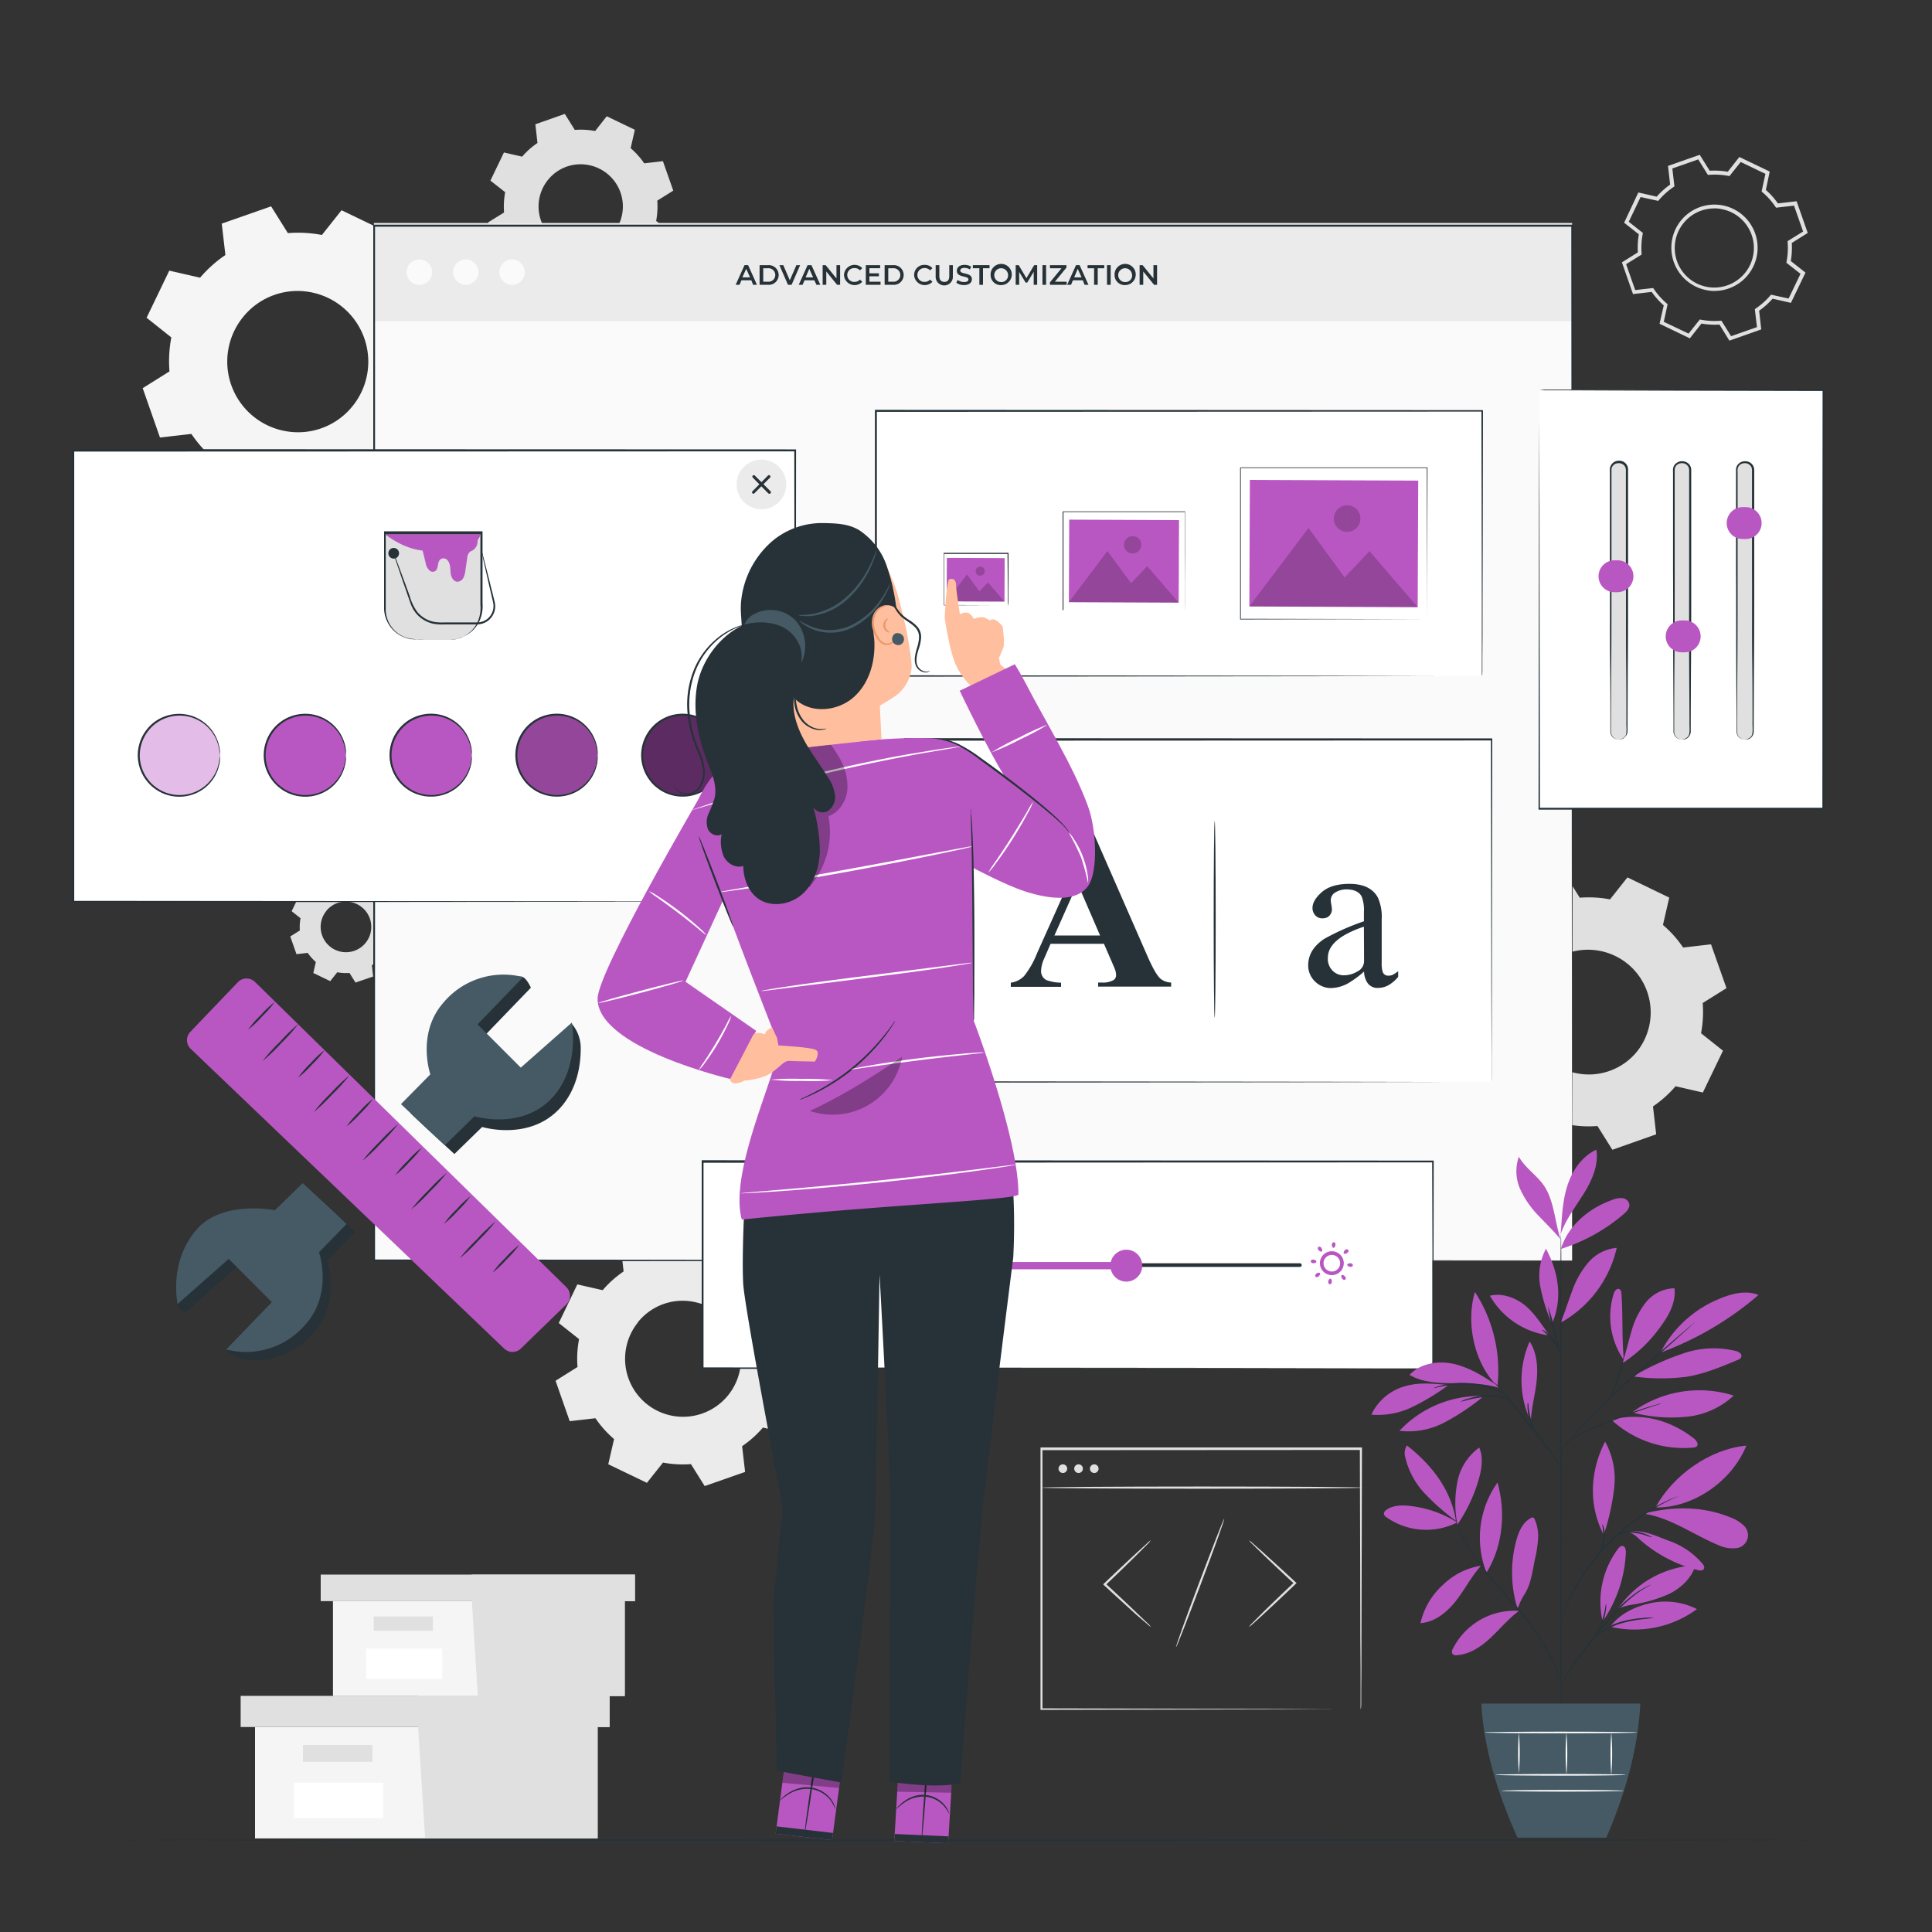 <svg xmlns="http://www.w3.org/2000/svg" viewBox="0 0 500 500"><rect x="0" y="0" width="500" height="500" fill="#333333" stroke="none"/><g id="freepik--background-complete--inject-280"><path d="M388.64,242.6a29.18,29.18,0,0,1,5.84-5.22l-.83-7.21,11.34-4,3.85,6.16a29.09,29.09,0,0,1,7.83.43l4.51-5.69L432,232.3l-1.63,7.08a28.87,28.87,0,0,1,5.22,5.84l7.22-.83,4,11.34-6.15,3.85a29.83,29.83,0,0,1-.43,7.82l5.68,4.52-5.21,10.82-7.07-1.62a29.74,29.74,0,0,1-5.84,5.22l.83,7.22-11.34,4-3.86-6.15a29.46,29.46,0,0,1-7.82-.44l-4.51,5.69-10.83-5.21,1.62-7.07a30.06,30.06,0,0,1-5.22-5.84l-7.21.82-4-11.33,6.15-3.86a29.43,29.43,0,0,1,.43-7.82l-5.68-4.51,5.2-10.83,7.08,1.62Zm9.85,9.07a16.25,16.25,0,0,0,9.13,26,16.05,16.05,0,0,0,16.13-5.65,16.23,16.23,0,0,0-25.26-20.38Z" style="fill:#e0e0e0"></path><path d="M80.44,232.11A11.78,11.78,0,0,1,82.8,230l-.33-2.91L87,225.48,88.6,228a12,12,0,0,1,3.16.17l1.82-2.29L98,228l-.66,2.86a11.73,11.73,0,0,1,2.11,2.35l2.91-.33,1.61,4.58L101.43,239a11.58,11.58,0,0,1-.17,3.16l2.29,1.82-2.1,4.37-2.85-.65a12,12,0,0,1-2.36,2.1l.33,2.92L92,254.28l-1.56-2.48a12,12,0,0,1-3.16-.18l-1.82,2.3-4.37-2.11.65-2.85a12,12,0,0,1-2.1-2.36l-2.91.34-1.61-4.58,2.48-1.56a12,12,0,0,1,.18-3.16l-2.3-1.82,2.11-4.37,2.85.66Zm4,3.66a6.55,6.55,0,1,0,6.51-2.28A6.48,6.48,0,0,0,84.42,235.77Z" style="fill:#e0e0e0"></path><path d="M447.56,88.16,445,84a19.75,19.75,0,0,1-4.67-.26l-3,3.82-7.84-3.77,1.09-4.75a19.92,19.92,0,0,1-3.12-3.49l-4.84.56-2.87-8.21,4.13-2.59a19.74,19.74,0,0,1,.25-4.67l-3.81-3L424,49.81l4.75,1.09a19.47,19.47,0,0,1,3.48-3.12l-.55-4.84,8.21-2.88,2.58,4.13a19.69,19.69,0,0,1,4.67.26l3-3.82L458,44.4,457,49.15a19.57,19.57,0,0,1,3.12,3.49l4.84-.56,2.88,8.21-4.13,2.59a19.75,19.75,0,0,1-.26,4.67l3.81,3-3.77,7.83-4.74-1.08a20.23,20.23,0,0,1-3.49,3.11l.55,4.84ZM445.5,83,448,87l6.7-2.34L454.15,80l.25-.17a18.88,18.88,0,0,0,3.74-3.34l.19-.23,4.56,1,3.08-6.4L462.31,68l.05-.3a18.7,18.7,0,0,0,.28-5l0-.3,4-2.48-2.35-6.7-4.65.53-.17-.25a18.57,18.57,0,0,0-3.34-3.74l-.23-.2L456.89,45l-6.4-3.08-2.91,3.66-.29-.06a19.11,19.11,0,0,0-5-.27l-.3,0-2.49-4-6.7,2.35.54,4.64-.25.17a18.65,18.65,0,0,0-3.74,3.35l-.2.23-4.56-1-3.07,6.4,3.66,2.9-.06.3a19.11,19.11,0,0,0-.28,5l0,.3-4,2.48,2.35,6.7,4.65-.53.17.25a18.88,18.88,0,0,0,3.34,3.74l.23.2-1,4.55L437,86.34l2.91-3.66.3.06a19,19,0,0,0,5,.27Zm-1.77-7.7a10.31,10.31,0,0,1-2.41-.28A11.18,11.18,0,0,1,435,57.11h0a11.17,11.17,0,1,1,8.69,18.18Zm0-21.36a10.24,10.24,0,1,0,2.18.25A9.47,9.47,0,0,0,443.74,53.93Z" style="fill:#e0e0e0"></path><path d="M156,333.86a27.26,27.26,0,0,1,5.39-4.81l-.76-6.66L171,318.72l3.56,5.68a27,27,0,0,1,7.22.4l4.16-5.25,10,4.81-1.49,6.53a27,27,0,0,1,4.81,5.39l6.66-.77L209.62,346l-5.68,3.56a27,27,0,0,1-.4,7.22l5.25,4.17-4.81,10-6.53-1.5a27.35,27.35,0,0,1-5.39,4.82l.77,6.66-10.46,3.66-3.56-5.68a27,27,0,0,1-7.22-.4l-4.17,5.25-10-4.81,1.5-6.52a27.63,27.63,0,0,1-4.82-5.39l-6.66.76-3.66-10.46,5.68-3.56a27,27,0,0,1,.4-7.22l-5.25-4.16,4.8-10,6.53,1.49Zm9.1,8.38A15,15,0,1,0,179.93,337,14.81,14.81,0,0,0,165.05,342.24Z" style="fill:#ebebeb"></path><path d="M51.75,71.9A32.94,32.94,0,0,1,58.33,66l-.94-8.13,12.77-4.47,4.34,6.93a33.11,33.11,0,0,1,8.81.48l5.08-6.4,12.19,5.87-1.83,8a33,33,0,0,1,5.88,6.58l8.12-.94,4.47,12.77L110.3,91a33.54,33.54,0,0,1-.49,8.81l6.4,5.08-5.86,12.19-8-1.83a33.25,33.25,0,0,1-6.57,5.88l.93,8.12L84,133.74l-4.35-6.92a33.44,33.44,0,0,1-8.8-.49l-5.08,6.4-12.19-5.86,1.82-8a33.19,33.19,0,0,1-5.87-6.57l-8.13.93-4.47-12.77,6.93-4.34a33,33,0,0,1,.48-8.8l-6.4-5.09,5.87-12.19,8,1.83Zm11.1,10.22a18.28,18.28,0,0,0,10.27,29.3,18.09,18.09,0,0,0,18.16-6.36A18.29,18.29,0,0,0,81,75.75,18.1,18.1,0,0,0,62.85,82.12Z" style="fill:#f5f5f5"></path><path d="M135.18,40.48A20,20,0,0,1,139.1,37l-.55-4.84,7.62-2.68,2.59,4.14a19.85,19.85,0,0,1,5.26.29l3-3.82,7.28,3.5-1.09,4.76a20,20,0,0,1,3.51,3.92l4.84-.56,2.68,7.62-4.14,2.6a20.2,20.2,0,0,1-.29,5.25l3.82,3-3.5,7.28-4.76-1.1a19.73,19.73,0,0,1-3.92,3.51l.56,4.85-7.63,2.67-2.59-4.13a20.2,20.2,0,0,1-5.25-.29l-3,3.82-7.28-3.5,1.1-4.76a19.73,19.73,0,0,1-3.51-3.92l-4.85.55-2.67-7.62L130.45,55a20.27,20.27,0,0,1,.29-5.26l-3.82-3,3.5-7.28,4.76,1.09Zm6.62,6.1a10.91,10.91,0,1,0,10.84-3.8A10.81,10.81,0,0,0,141.8,46.58Z" style="fill:#e0e0e0"></path><path d="M323.24,421.05a5.14,5.14,0,0,1,.85-1c.67-.67,1.5-1.5,2.47-2.49,2.11-2.08,5.05-4.92,8.32-8l.07-.07v.42c-3.29-3.06-6.25-5.85-8.37-7.89l-2.48-2.43a5.52,5.52,0,0,1-.86-.95,5.92,5.92,0,0,1,1,.78c.7.63,1.58,1.4,2.61,2.3,2.19,2,5.19,4.71,8.48,7.77l.23.21-.23.21-.07.07c-3.27,3.12-6.25,5.91-8.43,7.92-1,.93-1.89,1.72-2.6,2.35A5.81,5.81,0,0,1,323.24,421.05Z" style="fill:#e0e0e0"></path><path d="M297.82,398.63a5.67,5.67,0,0,1-.85,1l-2.48,2.48c-2.1,2.08-5,4.93-8.31,8.05l-.07.07v-.42c3.3,3.05,6.25,5.84,8.37,7.88L297,420.1a5.1,5.1,0,0,1,.86.95,5,5,0,0,1-1-.79L294.2,418c-2.19-2-5.19-4.7-8.49-7.76l-.22-.21.22-.21.08-.07c3.26-3.12,6.25-5.92,8.42-7.92l2.6-2.36A5.76,5.76,0,0,1,297.82,398.63Z" style="fill:#e0e0e0"></path><path d="M304.34,426.33c-.14-.06,2.52-7.56,6-16.75s6.35-16.6,6.5-16.54-2.52,7.55-6,16.74S304.49,426.39,304.34,426.33Z" style="fill:#e0e0e0"></path><path d="M352.12,442.38s0-.44,0-1.26,0-2,0-3.61c0-3.16,0-7.78-.07-13.66,0-11.76-.07-28.57-.12-48.84l.24.24-82.67.05h0l.29-.29c0,24.35,0,47.35,0,67.37l-.26-.26,59.7.13,16.92.07,4.5,0h1.16l.4,0h-.37l-1.14,0-4.44,0-16.86.06-59.87.13h-.25v-.25c0-20,0-43,0-67.37v-.29h.29l82.67,0h.24V375c-.05,20.33-.1,37.19-.13,49,0,5.86,0,10.46-.06,13.61,0,1.55,0,2.74,0,3.56S352.12,442.38,352.12,442.38Z" style="fill:#e0e0e0"></path><path d="M352.77,385c0,.15-18.66.28-41.68.28s-41.68-.13-41.68-.28,18.66-.29,41.68-.29S352.77,384.85,352.77,385Z" style="fill:#e0e0e0"></path><path d="M276.19,380.09a1.12,1.12,0,1,1-1.11-1.12A1.12,1.12,0,0,1,276.19,380.09Z" style="fill:#e0e0e0"></path><path d="M280.25,380.09a1.12,1.12,0,1,1-1.12-1.12A1.12,1.12,0,0,1,280.25,380.09Z" style="fill:#e0e0e0"></path><path d="M284.31,380.09a1.12,1.12,0,1,1-1.12-1.12A1.12,1.12,0,0,1,284.31,380.09Z" style="fill:#e0e0e0"></path><polygon points="66 446.95 66 475.78 108.16 475.78 154.66 475.78 154.66 446.95 66 446.95" style="fill:#f5f5f5"></polygon><polygon points="62.28 438.89 62.28 446.95 157.76 446.95 157.76 438.89 108.16 438.89 62.28 438.89" style="fill:#e0e0e0"></polygon><polygon points="110.02 475.78 154.66 475.78 154.66 446.95 157.76 446.95 157.76 438.89 108.16 438.89 108.16 446.2 110.02 475.78" style="fill:#e0e0e0"></polygon><rect x="78.4" y="451.6" width="17.98" height="4.34" style="fill:#e0e0e0"></rect><rect x="76.09" y="461.36" width="23.09" height="9.16" style="fill:#fff"></rect><polygon points="86.17 414.37 86.17 438.93 122.08 438.93 161.68 438.93 161.68 414.37 86.17 414.37" style="fill:#f5f5f5"></polygon><polygon points="83 407.5 83 414.37 164.32 414.37 164.32 407.5 122.08 407.5 83 407.5" style="fill:#e0e0e0"></polygon><polygon points="123.66 438.93 161.68 438.93 161.68 414.37 164.32 414.37 164.32 407.5 122.08 407.5 122.08 413.74 123.66 438.93" style="fill:#e0e0e0"></polygon><rect x="96.73" y="418.33" width="15.31" height="3.7" style="fill:#e0e0e0"></rect><rect x="94.76" y="426.65" width="19.67" height="7.81" style="fill:#fff"></rect></g><g id="freepik--Floor--inject-280"><path d="M472.44,476.2c0,.14-99.6.26-222.43.26s-222.45-.12-222.45-.26,99.57-.26,222.45-.26S472.44,476.05,472.44,476.2Z" style="fill:#263238"></path></g><g id="freepik--Screens--inject-280"><rect x="96.77" y="58.45" width="310.09" height="267.78" style="fill:#fafafa"></rect><rect x="96.77" y="57.71" width="310.09" height="25.43" style="fill:#ebebeb"></rect><path d="M194.44,72.53h-2.55l-.5,1.18h-1l2.29-5.09h.93l2.29,5.09h-1Zm-.32-.74-1-2.22-1,2.22Z" style="fill:#263238"></path><path d="M196.58,68.62h2.23a2.55,2.55,0,1,1,0,5.09h-2.23Zm2.18,4.29a1.75,1.75,0,1,0,0-3.49h-1.23v3.49Z" style="fill:#263238"></path><path d="M207.07,68.62l-2.21,5.09h-.93l-2.22-5.09h1l1.69,3.92,1.71-3.92Z" style="fill:#263238"></path><path d="M210.75,72.53h-2.54l-.5,1.18h-1L209,68.62H210l2.3,5.09h-1Zm-.31-.74-1-2.22-.95,2.22Z" style="fill:#263238"></path><path d="M217.42,68.62v5.09h-.78l-2.8-3.45v3.45h-.94V68.62h.78l2.8,3.44V68.62Z" style="fill:#263238"></path><path d="M218.42,71.16a2.75,2.75,0,0,1,4.74-1.76l-.61.57a1.78,1.78,0,0,0-1.36-.59,1.79,1.79,0,1,0,0,3.57,1.79,1.79,0,0,0,1.36-.6l.61.58a2.75,2.75,0,0,1-4.74-1.77Z" style="fill:#263238"></path><path d="M227.88,72.91v.8h-3.81V68.62h3.71v.79H225v1.33h2.46v.77H225v1.4Z" style="fill:#263238"></path><path d="M228.94,68.62h2.22a2.55,2.55,0,1,1,0,5.09h-2.22Zm2.18,4.29a1.75,1.75,0,1,0,0-3.49h-1.24v3.49Z" style="fill:#263238"></path><path d="M236.58,71.16a2.6,2.6,0,0,1,2.73-2.61,2.57,2.57,0,0,1,2,.85l-.61.57a1.78,1.78,0,0,0-1.36-.59,1.79,1.79,0,1,0,0,3.57,1.79,1.79,0,0,0,1.36-.6l.61.58a2.75,2.75,0,0,1-4.74-1.77Z" style="fill:#263238"></path><path d="M242.15,71.49V68.62h.95v2.83c0,1,.47,1.5,1.29,1.5s1.28-.45,1.28-1.5V68.62h.93v2.87a2.23,2.23,0,1,1-4.45,0Z" style="fill:#263238"></path><path d="M247.5,73.17l.33-.73a2.83,2.83,0,0,0,1.67.55c.8,0,1.13-.28,1.13-.66,0-1.09-3-.37-3-2.26,0-.82.65-1.52,2-1.52a3.2,3.2,0,0,1,1.69.45l-.3.73a2.82,2.82,0,0,0-1.4-.4c-.78,0-1.1.31-1.1.69,0,1.09,3,.38,3,2.25,0,.81-.66,1.51-2.06,1.51A3.28,3.28,0,0,1,247.5,73.17Z" style="fill:#263238"></path><path d="M253.46,69.42h-1.69v-.8h4.32v.8H254.4v4.29h-.94Z" style="fill:#263238"></path><path d="M256.37,71.16a2.74,2.74,0,1,1,2.74,2.62A2.6,2.6,0,0,1,256.37,71.16Zm4.52,0A1.79,1.79,0,1,0,259.11,73,1.73,1.73,0,0,0,260.89,71.16Z" style="fill:#263238"></path><path d="M267.52,73.71V70.34l-1.67,2.79h-.42l-1.67-2.75v3.33h-.9V68.62h.78l2,3.37,2-3.37h.78v5.09Z" style="fill:#263238"></path><path d="M269.79,68.62h.94v5.09h-.94Z" style="fill:#263238"></path><path d="M276.06,72.91v.8h-4.34v-.64l3-3.65h-3v-.8H276v.63l-3,3.66Z" style="fill:#263238"></path><path d="M280.22,72.53h-2.54l-.5,1.18h-1l2.29-5.09h.93l2.29,5.09h-1Zm-.31-.74-1-2.22L278,71.79Z" style="fill:#263238"></path><path d="M283.15,69.42h-1.69v-.8h4.32v.8h-1.69v4.29h-.94Z" style="fill:#263238"></path><path d="M286.49,68.62h.95v5.09h-.95Z" style="fill:#263238"></path><path d="M288.45,71.16a2.74,2.74,0,1,1,2.73,2.62A2.6,2.6,0,0,1,288.45,71.16Zm4.52,0A1.79,1.79,0,1,0,291.18,73,1.73,1.73,0,0,0,293,71.16Z" style="fill:#263238"></path><path d="M299.45,68.62v5.09h-.78l-2.8-3.45v3.45h-.94V68.62h.78l2.8,3.44V68.62Z" style="fill:#263238"></path><path d="M111.82,70.42a3.29,3.29,0,1,1-3.29-3.28A3.29,3.29,0,0,1,111.82,70.42Z" style="fill:#fafafa"></path><path d="M123.81,70.42a3.28,3.28,0,1,1-3.28-3.28A3.28,3.28,0,0,1,123.81,70.42Z" style="fill:#fafafa"></path><path d="M135.81,70.42a3.29,3.29,0,1,1-3.29-3.28A3.29,3.29,0,0,1,135.81,70.42Z" style="fill:#fafafa"></path><path d="M406.86,326.23c0-1.85-.08-106.55-.21-267.78l.21.22-310.06,0h0l.26-.26c0,97.2,0,188.8,0,267.78l-.23-.23,310.09.23-310.09.23h-.23v-.23c0-79,0-170.58,0-267.78v-.26h.29l310.06,0h.22v.22C407,219.68,406.87,324.38,406.86,326.23Z" style="fill:#263238"></path><rect x="181.73" y="300.66" width="188.99" height="53.48" style="fill:#fff"></rect><path d="M370.73,354.14s0-.32,0-.93,0-1.52,0-2.71c0-2.39,0-5.91,0-10.48,0-9.15,0-22.5-.09-39.36l.17.16-189,.1h0l.26-.26c0,18.43,0,36.39,0,53.48l-.25-.26,135,.12,39.61.07,10.65,0h2.77l1,0h-.92l-2.73,0-10.6,0-39.56.08-135.18.11h-.26v-.25c0-17.09,0-35.05,0-53.48v-.26h.28l189,.09h.16v.17c0,16.9-.07,30.29-.09,39.45,0,4.56,0,8.07,0,10.45,0,1.18,0,2.07,0,2.68S370.73,354.14,370.73,354.14Z" style="fill:#263238"></path><path d="M203.34,330.46a3.05,3.05,0,1,1,3-3A3.06,3.06,0,0,1,203.34,330.46Zm0-5.16a2.11,2.11,0,1,0,2.11,2.11A2.11,2.11,0,0,0,203.34,325.3Z" style="fill:#B957C2"></path><path d="M336.41,327.88H211.81a.47.47,0,1,1,0-.94h124.6a.47.47,0,0,1,0,.94Z" style="fill:#263238"></path><path d="M295.62,327.55a4.13,4.13,0,1,1-4.12-4.13A4.12,4.12,0,0,1,295.62,327.55Z" style="fill:#B957C2"></path><path d="M344.68,330a3.09,3.09,0,1,1,3.09-3.09A3.09,3.09,0,0,1,344.68,330Zm0-5.23a2.15,2.15,0,1,0,2.15,2.14A2.14,2.14,0,0,0,344.68,324.78Z" style="fill:#B957C2"></path><path d="M349.34,327.85c-.39-.09-.7-.33-.68-.53s.37-.39.77-.4.72.24.69.54S349.74,327.94,349.34,327.85Z" style="fill:#B957C2"></path><path d="M347.32,330.87c-.21-.34-.26-.73-.1-.86s.53,0,.82.27.34.67.11.86S347.54,331.21,347.32,330.87Z" style="fill:#B957C2"></path><path d="M343.76,331.58c.08-.39.32-.7.53-.68s.39.37.39.77-.23.72-.53.69S343.67,332,343.76,331.58Z" style="fill:#B957C2"></path><path d="M340.73,329.56c.34-.22.73-.26.87-.1s0,.53-.28.82-.66.34-.86.11S340.39,329.78,340.73,329.56Z" style="fill:#B957C2"></path><path d="M340,326c.4.08.71.32.69.53s-.37.39-.78.39-.71-.23-.68-.53S339.63,325.91,340,326Z" style="fill:#B957C2"></path><path d="M342,323c.22.34.27.73.11.87s-.54,0-.83-.28-.34-.66-.1-.86S341.82,322.63,342,323Z" style="fill:#B957C2"></path><path d="M345.61,322.26c-.08.4-.33.71-.53.69s-.39-.37-.4-.78.24-.71.54-.68S345.7,321.87,345.61,322.26Z" style="fill:#B957C2"></path><path d="M348.63,324.28c-.34.22-.73.27-.86.11s0-.54.27-.83.67-.34.86-.1S349,324.06,348.63,324.28Z" style="fill:#B957C2"></path><path d="M291,328.49H212a.94.94,0,1,1,0-1.88h79a.94.94,0,1,1,0,1.88Z" style="fill:#B957C2"></path><polygon points="398.41 100.83 398.41 209.18 405.51 209.18 420.26 209.18 472 209.18 472 100.83 398.41 100.83" style="fill:#fff"></polygon><path d="M398.41,100.83s.43,0,1.3,0l3.85,0,14.77,0,53.67-.11h.21v.21c0,29.94,0,67.58.05,108.34h0v.26H472l-73.59,0h-.24v-.24c.05-32,.09-59.08.12-78.21,0-9.53,0-17.08.06-22.25,0-2.56,0-4.54,0-5.88,0-.66,0-1.16,0-1.51s0-.5,0-.5,0,.18,0,.53,0,.86,0,1.53c0,1.36,0,3.35,0,5.93,0,5.19,0,12.75.07,22.3,0,19.1.07,46.15.11,78.06l-.23-.24,73.59,0-.26.26h0c0-40.76,0-78.4.05-108.34l.21.21-53.54-.11-14.82-.06-3.89,0Z" style="fill:#263238"></path><path d="M418.76,119.63H419a2,2,0,0,1,2,2v67.74a2,2,0,0,1-2,2h-.23a2,2,0,0,1-2-2V121.64A2,2,0,0,1,418.76,119.63Z" style="fill:#e0e0e0"></path><path d="M419,191.38a2.12,2.12,0,0,0,1.34-.58c.88-.66.52-2.26.57-4.11,0-3.78,0-9.22-.07-15.92s0-14.72-.06-23.6c0-4.45,0-9.11,0-13.94V122.08a3.51,3.51,0,0,0-.05-.88,1.78,1.78,0,0,0-.39-.73,1.86,1.86,0,0,0-1.55-.59,1.76,1.76,0,0,0-1.43.74,1.72,1.72,0,0,0-.31.77c0,.26,0,.61,0,.92v11.15c0,4.83,0,9.5,0,13.94,0,8.88,0,16.88-.05,23.61s-.06,12.13-.08,15.91c0,.94,0,1.77,0,2.5a2,2,0,0,0,.77,1.53,2,2,0,0,0,1,.4l.38,0a1.52,1.52,0,0,1-.38,0,2,2,0,0,1-1.92-2c0-.73,0-1.56,0-2.5,0-3.78,0-9.21-.08-15.91s0-14.73-.05-23.61c0-4.44,0-9.11,0-13.94,0-2.42,0-4.88,0-7.38v-3.77a8.5,8.5,0,0,1,0-1,2.2,2.2,0,0,1,.39-1,2.25,2.25,0,0,1,1.83-1,2.31,2.31,0,0,1,1.91.75,2.25,2.25,0,0,1,.5.94,3.49,3.49,0,0,1,.07,1v11.15c0,4.83,0,9.49,0,13.94,0,8.88,0,16.88-.05,23.6s-.06,12.14-.08,15.92c0,.94,0,1.77,0,2.5a2.12,2.12,0,0,1-.67,1.69A1.82,1.82,0,0,1,419,191.38Z" style="fill:#263238"></path><rect x="433.08" y="119.63" width="4.24" height="71.75" rx="2.01" style="fill:#e0e0e0"></rect><path d="M435.32,191.38a2.12,2.12,0,0,0,1.33-.58c.88-.66.53-2.26.58-4.11,0-3.78-.05-9.22-.08-15.92s0-14.72,0-23.6c0-4.45,0-9.11,0-13.94V122.08a3.07,3.07,0,0,0-.06-.88,1.67,1.67,0,0,0-.39-.73,1.82,1.82,0,0,0-1.54-.59,1.77,1.77,0,0,0-1.44.74,1.72,1.72,0,0,0-.31.77c0,.26,0,.61,0,.92v11.15c0,4.83,0,9.5,0,13.94,0,8.88,0,16.88-.06,23.61s-.06,12.13-.07,15.91c0,.94,0,1.77,0,2.5a1.93,1.93,0,0,0,.76,1.53,2,2,0,0,0,1,.4l.38,0a1.65,1.65,0,0,1-.39,0,2,2,0,0,1-1.06-.37,2.05,2.05,0,0,1-.86-1.61c0-.73,0-1.56,0-2.5,0-3.78-.05-9.21-.08-15.91s0-14.73-.05-23.61c0-4.44,0-9.11,0-13.94V122.31a8.38,8.38,0,0,1,0-1,2.2,2.2,0,0,1,.39-1,2.49,2.49,0,0,1,3.74-.2,2.15,2.15,0,0,1,.5.94,3.92,3.92,0,0,1,.08,1v3.77q0,3.75,0,7.38c0,4.83,0,9.49,0,13.94,0,8.88,0,16.88-.05,23.6s-.06,12.14-.08,15.92c0,.94,0,1.77,0,2.5a2.12,2.12,0,0,1-.68,1.69A1.8,1.8,0,0,1,435.32,191.38Z" style="fill:#263238"></path><rect x="449.4" y="119.63" width="4.24" height="71.75" rx="2.01" style="fill:#e0e0e0"></rect><path d="M451.64,191.38a2.13,2.13,0,0,0,1.34-.58c.87-.66.52-2.26.57-4.11,0-3.78,0-9.22-.08-15.92s0-14.72-.05-23.6c0-4.45,0-9.11,0-13.94q0-3.63,0-7.38v-3.77a3.07,3.07,0,0,0-.06-.88,1.57,1.57,0,0,0-.39-.73,1.82,1.82,0,0,0-1.54-.59,1.8,1.8,0,0,0-1.44.74,1.83,1.83,0,0,0-.3.77,6.87,6.87,0,0,0,0,.92v3.77q0,3.75,0,7.38c0,4.83,0,9.5,0,13.94,0,8.88,0,16.88-.05,23.61s-.06,12.13-.08,15.91c0,.94,0,1.77,0,2.5a2,2,0,0,0,1.78,1.93l.38,0a1.59,1.59,0,0,1-.38,0,2,2,0,0,1-1.07-.37,2.08,2.08,0,0,1-.86-1.61c0-.73,0-1.56,0-2.5,0-3.78-.05-9.21-.08-15.91s0-14.73-.05-23.61c0-4.44,0-9.11,0-13.94V122.31c0-.33,0-.61,0-1a2.28,2.28,0,0,1,2.23-1.93,2.31,2.31,0,0,1,1.91.75,2.25,2.25,0,0,1,.5.94,3.89,3.89,0,0,1,.07,1v11.15c0,4.83,0,9.49,0,13.94,0,8.88,0,16.88-.05,23.6s-.06,12.14-.08,15.92c0,.94,0,1.77,0,2.5a2.15,2.15,0,0,1-.67,1.69A1.83,1.83,0,0,1,451.64,191.38Z" style="fill:#263238"></path><path d="M418.61,153.26h-.78a4.13,4.13,0,0,1-4.13-4.12h0a4.13,4.13,0,0,1,4.13-4.13h.78a4.13,4.13,0,0,1,4.12,4.12h0A4.13,4.13,0,0,1,418.61,153.26Z" style="fill:#B957C2"></path><path d="M436,168.82h-.78a4.13,4.13,0,0,1-4.13-4.13h0a4.12,4.12,0,0,1,4.13-4.12H436a4.11,4.11,0,0,1,4.12,4.12h0A4.12,4.12,0,0,1,436,168.82Z" style="fill:#B957C2"></path><path d="M451.73,139.5H451a4.13,4.13,0,0,1-4.13-4.13h0a4.13,4.13,0,0,1,4.13-4.13h.78a4.12,4.12,0,0,1,4.12,4.13h0A4.12,4.12,0,0,1,451.73,139.5Z" style="fill:#B957C2"></path><rect x="234.28" y="191.43" width="151.74" height="88.64" style="fill:#fff"></rect><path d="M386,280.07s0-.55,0-1.6,0-2.61,0-4.64c0-4.07,0-10.06-.05-17.74,0-15.36-.06-37.49-.1-64.66l.2.2-151.73.06h0l.26-.26c0,31.38,0,61.35,0,88.64l-.24-.24,109.16.12,31.33.06,8.35,0,2.16,0H386l-.71,0h-2.13l-8.3,0-31.28.07-109.32.11H234v-.25c0-27.29,0-57.26,0-88.64v-.26h.27l151.73.06h.2v.2c-.05,27.22-.08,49.4-.11,64.78,0,7.67,0,13.64-.05,17.7,0,2,0,3.56,0,4.61S386,280.07,386,280.07Z" style="fill:#263238"></path><path d="M285.7,244.25H271.89l-1.65,3.81a8.42,8.42,0,0,0-.81,3.14,2.59,2.59,0,0,0,1.33,2.42,11.22,11.22,0,0,0,3.84.7v1.06h-13v-1.06a5.85,5.85,0,0,0,3.46-1.75,23.13,23.13,0,0,0,3.34-5.9l14-31.21h.55L297,247.54q2,4.56,3.32,5.74a4.57,4.57,0,0,0,2.77,1v1.06H284.2v-1.06H285a5.83,5.83,0,0,0,3.2-.64,1.53,1.53,0,0,0,.64-1.33,3.66,3.66,0,0,0-.17-1.06c0-.18-.33-.9-.87-2.17Zm-1-2.14-5.82-13.47-6,13.47Z" style="fill:#263238"></path><path d="M342.68,243a61.73,61.73,0,0,1,10.3-4.57v-2.38a9.72,9.72,0,0,0-.57-4c-.63-1.25-2-1.88-4-1.88a5.39,5.39,0,0,0-2.72.73,2.33,2.33,0,0,0-1.29,2.08,6.77,6.77,0,0,0,.14,1.13,9,9,0,0,1,.14,1,2.36,2.36,0,0,1-1,2.19,2.63,2.63,0,0,1-1.4.36,2.36,2.36,0,0,1-1.94-.83,2.82,2.82,0,0,1-.67-1.83q0-2,2.42-4.12t7.12-2.14q5.43,0,7.37,3.53a12.1,12.1,0,0,1,1,5.64v11.25a7.48,7.48,0,0,0,.23,2.25,1.45,1.45,0,0,0,1.51,1.09,2.55,2.55,0,0,0,1.07-.2,10.67,10.67,0,0,0,1.46-.95v1.46a9,9,0,0,1-1.94,1.79,5.58,5.58,0,0,1-3.2,1.07,3.12,3.12,0,0,1-2.76-1.23,5.61,5.61,0,0,1-.94-3,26.83,26.83,0,0,1-3.65,2.75,9.56,9.56,0,0,1-4.85,1.52,5.84,5.84,0,0,1-4.18-1.7,5.71,5.71,0,0,1-1.77-4.31Q338.61,245.74,342.68,243Zm10.3-3.17a25.38,25.38,0,0,0-5.33,2.36c-2.7,1.66-4,3.55-4,5.67a4.29,4.29,0,0,0,1.68,3.75,4,4,0,0,0,2.44.79,6.73,6.73,0,0,0,3.55-1,3,3,0,0,0,1.7-2.63Z" style="fill:#263238"></path><path d="M314.36,263.48c-.15,0-.26-11.43-.26-25.54s.11-25.54.26-25.54.26,11.44.26,25.54S314.5,263.48,314.36,263.48Z" style="fill:#263238"></path><rect x="226.58" y="106.32" width="156.91" height="68.67" style="fill:#fff"></rect><path d="M383.49,175s0-.42,0-1.23,0-2,0-3.57c0-3.13,0-7.74,0-13.68,0-11.86-.06-29-.1-50.19l.18.19-156.9.07h0l.26-.26c0,24.11,0,47.34,0,68.67l-.25-.25,112.59.12,32.58.07,8.71,0,2.26,0h.77l-.74,0h-2.23l-8.66,0-32.53.07-112.75.12h-.25V175c0-21.33,0-44.56,0-68.67v-.26h.27l156.9.08h.19v.18c0,21.24-.08,38.42-.1,50.31,0,5.91,0,10.51-.05,13.64,0,1.54,0,2.72,0,3.53S383.49,175,383.49,175Z" style="fill:#263238"></path><rect x="244.2" y="143.3" width="16.6" height="13.47" style="fill:#fff"></rect><path d="M260.8,156.77s0-.35,0-1,0-1.61,0-2.74c0-2.41,0-5.75-.05-9.75l.09.08-16.6,0,.1-.1h0v7c0,2.25,0,4.4,0,6.41l-.09-.1,12,.05,3.41,0c.79,0,1.22,0,1.22,0l-1.19,0-3.38,0-12,.05h-.09v-.09c0-2,0-4.16,0-6.41v-7h0c-.1.09.12-.13.1-.11l16.6,0h.09v.09c0,4,0,7.38-.05,9.81,0,1.12,0,2,0,2.71S260.8,156.77,260.8,156.77Z" style="fill:#263238"></path><rect x="246.87" y="142.55" width="11.25" height="14.97" transform="translate(101.41 401.9) rotate(-89.76)" style="fill:#B957C2"></rect><g style="opacity:0.2"><polygon points="244.99 155.63 250.25 148.65 253.47 153.04 255.68 150.71 259.96 155.69 244.99 155.63"></polygon></g><g style="opacity:0.2"><path d="M254.87,147.82a1.19,1.19,0,0,1-1.19,1.17,1.18,1.18,0,0,1,0-2.36A1.2,1.2,0,0,1,254.87,147.82Z"></path></g><rect x="275.12" y="132.43" width="31.51" height="25.57" style="fill:#fff"></rect><path d="M306.63,158s0-.65,0-1.84,0-3,0-5.19c0-4.5,0-10.87,0-18.54l.09.09H275.12s.2-.19.1-.1h0v13.38c0,4.29,0,8.37,0,12.17l-.09-.09,22.75,0,6.45,0,2.31,0-2.27,0-6.43,0-22.81,0H275V158c0-3.8,0-7.88,0-12.17,0-2.14,0-4.34,0-6.57v-6.81h0c-.09.09.13-.13.11-.1h31.6v.09c0,7.69,0,14.09-.05,18.59,0,2.2,0,3.94,0,5.17S306.63,158,306.63,158Z" style="fill:#263238"></path><rect x="280.19" y="131" width="21.36" height="28.42" transform="translate(144.45 435.48) rotate(-89.76)" style="fill:#B957C2"></rect><g style="opacity:0.2"><polygon points="276.62 155.84 286.6 142.6 292.72 150.93 296.9 146.51 305.04 155.96 276.62 155.84"></polygon></g><g style="opacity:0.2"><path d="M295.37,141a2.24,2.24,0,1,1-2.23-2.25A2.24,2.24,0,0,1,295.37,141Z"></path></g><rect x="321.02" y="121.06" width="48.31" height="39.2" style="fill:#fff"></rect><path d="M369.33,160.26c0-1.79,0-15.85-.08-39.2l.08.08-48.3,0,.1-.1h0v10.45c0,3.43,0,6.8,0,10.08v18.66l-.1-.09,48.31.09-48.31.09h-.09v-.09c0-5.83,0-12.08,0-18.66V121.07h0c-.1.09.12-.13.11-.11l48.3,0h.09v.09C369.37,144.41,369.34,158.47,369.33,160.26Z" style="fill:#263238"></path><rect x="328.8" y="118.87" width="32.75" height="43.57" transform="translate(203.08 485.25) rotate(-89.76)" style="fill:#B957C2"></rect><g style="opacity:0.2"><polygon points="323.32 156.94 338.63 136.65 348 149.43 354.42 142.64 366.9 157.13 323.32 156.94"></polygon></g><g style="opacity:0.2"><path d="M352.07,134.21a3.44,3.44,0,1,1-3.42-3.44A3.43,3.43,0,0,1,352.07,134.21Z"></path></g><rect x="18.85" y="116.61" width="186.83" height="116.77" style="fill:#fff"></rect><path d="M205.67,233.38s0-.73,0-2.11,0-3.45,0-6.13c0-5.38,0-13.29,0-23.42,0-20.26-.07-49.42-.11-85.11l.2.2-186.81.06h0l.26-.26c0,41.4,0,80.87,0,116.77l-.24-.24,134.49.11,38.52.07,10.26,0h2.65l.9,0h-3.5l-10.2,0-38.47.07-134.65.12h-.24v-.24c0-35.9,0-75.37,0-116.77v-.26h.27l186.81.06h.21v.2c0,35.74-.08,65-.11,85.24,0,10.11,0,18-.05,23.37,0,2.67,0,4.71,0,6.09S205.67,233.38,205.67,233.38Z" style="fill:#263238"></path><path d="M116.54,165.6h-9.06a8,8,0,0,1-8-8V138.1h25v19.53A8,8,0,0,1,116.54,165.6Z" style="fill:#e0e0e0"></path><path d="M116.54,165.6a13.52,13.52,0,0,0,2.31-.43,8.16,8.16,0,0,0,2.45-1.3,7.7,7.7,0,0,0,2.3-2.9,9.06,9.06,0,0,0,.73-4.49c0-1.7,0-3.53,0-5.47,0-3.89,0-8.23,0-12.91l.24.24-17,0h-8l.26-.26c0,5.83,0,11.32,0,16.27,0,1.23,0,2.45,0,3.6a8,8,0,0,0,.81,3.17,7.81,7.81,0,0,0,4.3,3.83,14.14,14.14,0,0,0,4.84.5l3.71,0,2.33,0,.61,0,.2,0a.55.55,0,0,1-.2,0l-.61,0-2.33,0-3.71,0-2.33,0a8.27,8.27,0,0,1-2.62-.46,8.12,8.12,0,0,1-4.54-4,8.27,8.27,0,0,1-.89-3.33c0-1.19,0-2.38,0-3.62,0-5,0-10.44,0-16.27v-.26h8.23l17,0h.25v.24c0,4.68,0,9,0,12.91,0,1.94,0,3.77,0,5.47a9.34,9.34,0,0,1-.81,4.62,8,8,0,0,1-2.43,3,8.32,8.32,0,0,1-2.55,1.28A6.42,6.42,0,0,1,116.54,165.6Z" style="fill:#263238"></path><path d="M99.64,138.29c3.64,2.65,7.39,4.39,11.89,4.3a22.3,22.3,0,0,0,13-4.33Z" style="fill:#B957C2"></path><path d="M124.51,142.11a2,2,0,0,1,.18.54l.43,1.56c.36,1.44.86,3.39,1.47,5.78.3,1.23.63,2.57,1,4,.16.73.38,1.43.52,2.25a4.66,4.66,0,0,1-.33,2.51,4.78,4.78,0,0,1-1.69,2.05,4.86,4.86,0,0,1-2.66.8l-5.61,0H115a12.64,12.64,0,0,1-2.81-.17,8,8,0,0,1-4.53-2.72,8.13,8.13,0,0,1-1.26-2.15c-.29-.76-.53-1.47-.78-2.17-.48-1.4-.93-2.7-1.35-3.89-.79-2.33-1.44-4.25-1.92-5.65l-.5-1.54a2.17,2.17,0,0,1-.14-.55,2,2,0,0,1,.24.51l.59,1.51,2.08,5.59,1.41,3.87a12.58,12.58,0,0,0,2,4.16,7.47,7.47,0,0,0,4.27,2.53,11.91,11.91,0,0,0,2.7.15h2.84l5.61,0a4.37,4.37,0,0,0,2.38-.7,4.25,4.25,0,0,0,1.85-4.08c-.12-.74-.34-1.51-.49-2.22-.33-1.44-.65-2.78-.93-4-.54-2.41-1-4.38-1.31-5.82q-.19-1-.33-1.59A2.14,2.14,0,0,1,124.51,142.11Z" style="fill:#263238"></path><path d="M103.27,143.19a1.38,1.38,0,1,1-1.38-1.38A1.38,1.38,0,0,1,103.27,143.19Z" style="fill:#263238"></path><path d="M124.25,138.35c.13.59-.67,1.14-.66,1.75a2.7,2.7,0,0,1-1.74,2.57.76.76,0,0,0-.23.13,2.55,2.55,0,0,0-.72,1.72l-.46,3.14a5.53,5.53,0,0,1-.52,1.89,1.82,1.82,0,0,1-1.59,1c-.94-.06-1.53-1.09-1.67-2-.18-1.18,0-2.44-.76-3.45a1.42,1.42,0,0,0-1.56-.53c-1.44.53-.57,2.81-1.92,3.33a1.24,1.24,0,0,1-1.15-.16,3.3,3.3,0,0,1-1.12-2.1c-.3-1.22-.61-2.45-.91-3.68l15-3.58" style="fill:#B957C2"></path><circle cx="46.43" cy="195.48" r="10.51" style="fill:#B957C2"></circle><circle cx="79.01" cy="195.48" r="10.51" style="fill:#B957C2"></circle><circle cx="111.58" cy="195.48" r="10.51" style="fill:#B957C2"></circle><circle cx="144.16" cy="195.48" r="10.51" style="fill:#B957C2"></circle><circle cx="176.74" cy="195.48" r="10.51" style="fill:#B957C2"></circle><g style="opacity:0.5"><circle cx="176.74" cy="195.48" r="10.51"></circle></g><g style="opacity:0.6"><circle cx="46.43" cy="195.48" r="10.51" style="fill:#fff"></circle></g><g style="opacity:0"><circle cx="79.01" cy="195.48" r="10.51" style="fill:#fff"></circle></g><g style="opacity:0.2"><circle cx="144.16" cy="195.48" r="10.51"></circle></g><path d="M56.94,195.48a21.94,21.94,0,0,0-.43-2.54,10.35,10.35,0,0,0-13.58-7.11,9.94,9.94,0,0,0-2.6,1.4,9.77,9.77,0,0,0-2.16,2.19,10.38,10.38,0,0,0-2,6.06,10.26,10.26,0,0,0,2,6.06,9.51,9.51,0,0,0,2.16,2.18,9.69,9.69,0,0,0,2.6,1.41,10.34,10.34,0,0,0,9.75-1.44A10.42,10.42,0,0,0,56.51,198a22.34,22.34,0,0,0,.43-2.54,8.19,8.19,0,0,1-.23,2.59A10.46,10.46,0,0,1,52.9,204a10.62,10.62,0,0,1-4.49,2,10.83,10.83,0,0,1-5.65-.44,10.91,10.91,0,0,1-5-3.74,10.68,10.68,0,0,1,0-12.73A10.07,10.07,0,0,1,40,186.83a10.21,10.21,0,0,1,2.72-1.45,10.72,10.72,0,0,1,5.65-.44,10.62,10.62,0,0,1,8.3,7.95A8.19,8.19,0,0,1,56.94,195.48Z" style="fill:#263238"></path><path d="M89.52,195.48a21.94,21.94,0,0,0-.43-2.54,10.35,10.35,0,0,0-13.58-7.11,9.94,9.94,0,0,0-2.6,1.4,9.6,9.6,0,0,0-2.17,2.19,10.22,10.22,0,0,0,0,12.12,9.36,9.36,0,0,0,2.17,2.18,9.54,9.54,0,0,0,2.6,1.41,10.34,10.34,0,0,0,9.75-1.44A10.47,10.47,0,0,0,89.09,198a22.34,22.34,0,0,0,.43-2.54,8.19,8.19,0,0,1-.23,2.59A10.46,10.46,0,0,1,85.48,204,10.67,10.67,0,0,1,81,206a10.82,10.82,0,0,1-5.65-.44,10.78,10.78,0,0,1-5-3.74,10.7,10.7,0,0,1,0-12.73,10.49,10.49,0,0,1,2.28-2.28,10.27,10.27,0,0,1,2.73-1.45,10.72,10.72,0,0,1,5.65-.44,10.62,10.62,0,0,1,8.3,7.95A8.19,8.19,0,0,1,89.52,195.48Z" style="fill:#263238"></path><path d="M122.1,195.48a21.94,21.94,0,0,0-.43-2.54,10.36,10.36,0,0,0-13.59-7.11,9.73,9.73,0,0,0-2.59,1.4,9.6,9.6,0,0,0-2.17,2.19,10.22,10.22,0,0,0,0,12.12,9.36,9.36,0,0,0,2.17,2.18,9.49,9.49,0,0,0,2.59,1.41,10.34,10.34,0,0,0,9.75-1.44,10.44,10.44,0,0,0,3.84-5.67,22.34,22.34,0,0,0,.43-2.54,8.19,8.19,0,0,1-.23,2.59,10.46,10.46,0,0,1-3.81,5.91,10.66,10.66,0,0,1-4.5,2,10.79,10.79,0,0,1-5.64-.44,9.88,9.88,0,0,1-2.73-1.46,9.68,9.68,0,0,1-2.28-2.28,10.7,10.7,0,0,1,0-12.73,10.67,10.67,0,0,1,5-3.73,10.69,10.69,0,0,1,5.64-.44,10.61,10.61,0,0,1,8.31,7.95A8.19,8.19,0,0,1,122.1,195.48Z" style="fill:#263238"></path><path d="M154.66,195.48a21.94,21.94,0,0,0-.43-2.54,10.36,10.36,0,0,0-13.59-7.11,9.73,9.73,0,0,0-2.59,1.4,9.6,9.6,0,0,0-2.17,2.19,10.22,10.22,0,0,0,0,12.12,9.36,9.36,0,0,0,2.17,2.18,9.49,9.49,0,0,0,2.59,1.41,10.34,10.34,0,0,0,9.75-1.44,10.44,10.44,0,0,0,3.84-5.67,22.34,22.34,0,0,0,.43-2.54,8.19,8.19,0,0,1-.23,2.59,10.46,10.46,0,0,1-3.81,5.91,10.66,10.66,0,0,1-4.5,2,10.79,10.79,0,0,1-5.64-.44,9.88,9.88,0,0,1-2.73-1.46,9.68,9.68,0,0,1-2.28-2.28,10.7,10.7,0,0,1,0-12.73,10.67,10.67,0,0,1,5-3.73,10.69,10.69,0,0,1,5.64-.44,10.61,10.61,0,0,1,8.31,7.95A8.19,8.19,0,0,1,154.66,195.48Z" style="fill:#263238"></path><path d="M187.22,195.48a25.13,25.13,0,0,0-.43-2.54,10.36,10.36,0,0,0-13.59-7.11,9.73,9.73,0,0,0-2.59,1.4,9.6,9.6,0,0,0-2.17,2.19,10.22,10.22,0,0,0,0,12.12,9.36,9.36,0,0,0,2.17,2.18,9.49,9.49,0,0,0,2.59,1.41,10.34,10.34,0,0,0,9.75-1.44,10.44,10.44,0,0,0,3.84-5.67,25.67,25.67,0,0,0,.43-2.54,8.19,8.19,0,0,1-.23,2.59,10.46,10.46,0,0,1-3.81,5.91,10.66,10.66,0,0,1-4.5,2,10.79,10.79,0,0,1-5.64-.44,9.88,9.88,0,0,1-2.73-1.46,9.68,9.68,0,0,1-2.28-2.28,10.7,10.7,0,0,1,0-12.73,10.67,10.67,0,0,1,5-3.73,10.69,10.69,0,0,1,5.64-.44,10.65,10.65,0,0,1,8.31,7.95A8.19,8.19,0,0,1,187.22,195.48Z" style="fill:#263238"></path><circle cx="197.06" cy="125.37" r="6.43" style="fill:#ebebeb"></circle><path d="M195,127.78a.38.38,0,0,1-.26-.11.37.37,0,0,1,0-.53l4-4.06a.38.38,0,0,1,.54,0,.39.39,0,0,1,0,.53l-4.06,4.06A.4.4,0,0,1,195,127.78Z" style="fill:#263238"></path><path d="M199.09,127.78a.4.4,0,0,1-.27-.11l-4-4.06a.37.37,0,0,1,.53-.53l4.06,4.06a.39.39,0,0,1,0,.53A.4.4,0,0,1,199.09,127.78Z" style="fill:#263238"></path></g><g id="freepik--Icons--inject-280"><path d="M146.58,337.56,134.8,349a3.11,3.11,0,0,1-4.33,0L49.36,271.44a3.1,3.1,0,0,1-.1-4.4L61.55,254.2a3.11,3.11,0,0,1,4.43-.08l80.6,79A3.12,3.12,0,0,1,146.58,337.56Z" style="fill:#B957C2"></path><path d="M71.06,259.35a26.29,26.29,0,0,1-3.27,3.74,24.85,24.85,0,0,1-3.61,3.41,25.06,25.06,0,0,1,3.26-3.74A25.2,25.2,0,0,1,71.06,259.35Z" style="fill:#263238"></path><path d="M84,271.77a25.8,25.8,0,0,1-3.26,3.74,25.2,25.2,0,0,1-3.62,3.41,25.4,25.4,0,0,1,3.26-3.75A24.75,24.75,0,0,1,84,271.77Z" style="fill:#263238"></path><path d="M77.21,265A43.26,43.26,0,0,1,72.76,270a44.84,44.84,0,0,1-4.8,4.59,44.74,44.74,0,0,1,4.45-4.93A48,48,0,0,1,77.21,265Z" style="fill:#263238"></path><path d="M90.46,278.28A46.64,46.64,0,0,1,86,283.22a47.15,47.15,0,0,1-4.8,4.59,44.27,44.27,0,0,1,4.45-4.94A44.84,44.84,0,0,1,90.46,278.28Z" style="fill:#263238"></path><path d="M96.55,284.37a24.83,24.83,0,0,1-3.26,3.75,25.62,25.62,0,0,1-3.61,3.4,25.06,25.06,0,0,1,3.26-3.74A25.46,25.46,0,0,1,96.55,284.37Z" style="fill:#263238"></path><path d="M103.07,290.89a46.86,46.86,0,0,1-4.46,4.93,43.65,43.65,0,0,1-4.8,4.59,46,46,0,0,1,4.45-4.93A44.22,44.22,0,0,1,103.07,290.89Z" style="fill:#263238"></path><path d="M109.16,297a26.58,26.58,0,0,1-3.26,3.74,25.2,25.2,0,0,1-3.62,3.41,24.83,24.83,0,0,1,3.26-3.75A24.75,24.75,0,0,1,109.16,297Z" style="fill:#263238"></path><path d="M115.67,303.49a46,46,0,0,1-4.45,4.93,46.65,46.65,0,0,1-4.8,4.6,44.27,44.27,0,0,1,4.45-4.94A44.84,44.84,0,0,1,115.67,303.49Z" style="fill:#263238"></path><path d="M121.76,309.58a24.83,24.83,0,0,1-3.26,3.75,25.62,25.62,0,0,1-3.61,3.4,25.06,25.06,0,0,1,3.26-3.74A25.46,25.46,0,0,1,121.76,309.58Z" style="fill:#263238"></path><path d="M128.27,316.09a43.26,43.26,0,0,1-4.45,4.94,43.65,43.65,0,0,1-4.8,4.59,46,46,0,0,1,4.45-4.93A48,48,0,0,1,128.27,316.09Z" style="fill:#263238"></path><path d="M134.37,322.19a26.29,26.29,0,0,1-3.27,3.74,24.85,24.85,0,0,1-3.61,3.41,24.83,24.83,0,0,1,3.26-3.75A24.75,24.75,0,0,1,134.37,322.19Z" style="fill:#263238"></path><path d="M106.26,288.05c.28.49,11.34,10.61,11.34,10.61l7.18-7s12.28,3.77,20.18-4.91c4.62-5.09,5.38-11.67,5.33-15.7a9.69,9.69,0,0,0-2.23-6h0l-11.28,14-11.19-11.19,11.8-12.24s-1.24-2.92-2.6-2.89c-4.11.07-12,2.64-18,9.44-7.1,8-3.43,18.61-3.43,18.61Z" style="fill:#263238"></path><path d="M103.77,285.75l11.36,10.65,7.66-7.51S135.07,292.66,143,284c7.18-7.88,5-19.36,5-19.36l-13.22,11.66-11.19-11.19,11.8-12.23a20.27,20.27,0,0,0-20.58,6.54c-7.1,8-3.44,18.62-3.44,18.62Z" style="fill:#455a64"></path><path d="M91.8,318.87c-.28-.5-11.34-10.62-11.34-10.62l-7.18,7s-13.5-2.68-20.18,4.91C48,326,45.72,333.72,45.94,337.51c.1,1.73,2.13,2.05,2.13,2.05L61.28,327.9l11.19,11.19L58.55,349.27h0A9.51,9.51,0,0,0,64.78,352a20.27,20.27,0,0,0,16.48-7.17c7.1-8,3.43-18.62,3.43-18.62Z" style="fill:#263238"></path><path d="M89.67,316.81c-.28-.49-11.34-10.61-11.34-10.61l-7.18,7s-13.5-2.69-20.17,4.9c-7.49,8.5-5,19.37-5,19.37l13.21-11.67L70.35,337l-11.8,12.24a20.26,20.26,0,0,0,20.58-6.55c7.1-8,3.43-18.61,3.43-18.61Z" style="fill:#455a64"></path></g><g id="freepik--Plant--inject-280"><path d="M377.12,394a29.11,29.11,0,0,0-12.46-4.29c-2-.21-4.27-.15-5.9,1.08a1.22,1.22,0,0,0-.61,1.08,1.34,1.34,0,0,0,.58.73,17.83,17.83,0,0,0,18.39,1.4" style="fill:#B957C2"></path><path d="M376.8,393.61a60.27,60.27,0,0,1-8.05-7.08,20.38,20.38,0,0,1-5.05-9.33,3.79,3.79,0,0,1,.4-3.12c6.42,5,11.46,11.49,12.7,19.53" style="fill:#B957C2"></path><path d="M377.05,393.92a29.1,29.1,0,0,1,.15-10.57,14.3,14.3,0,0,1,5.63-8.72c1.11,2.59.63,5.58-.15,8.29a40.42,40.42,0,0,1-5.58,11.75" style="fill:#B957C2"></path><path d="M383.34,405.19a18.31,18.31,0,0,0-10,5.06,18.92,18.92,0,0,0-5.72,9.81c3.74-.23,6.92-2.87,9.23-5.83s3.9-6.21,6.43-9" style="fill:#B957C2"></path><path d="M384.71,407a24.64,24.64,0,0,1,2.84-23.31c2.18,7.73,1.38,16.47-2.84,23.31" style="fill:#B957C2"></path><path d="M393,416.89a17.83,17.83,0,0,0-17,9.81,1.31,1.31,0,0,0-.11,1.33,1.26,1.26,0,0,0,1.13.33c3.36-.21,6.33-2.23,8.79-4.54s4.6-4.95,7.31-6.94" style="fill:#B957C2"></path><path d="M392.75,416.35a31.73,31.73,0,0,1-.32-17.73c.63-2.29,1.68-4.69,3.79-5.76a.58.58,0,0,1,.94.32,10.67,10.67,0,0,1,.89,5.09,31,31,0,0,1-.79,5.15c-.67,3.15-1,6.53-2.75,9.24a18,18,0,0,0-1.09,2c-.33.69-.33.94-.63,1.48" style="fill:#B957C2"></path><path d="M414.75,419.62a22.86,22.86,0,0,1,4-18.79c.29-.38.67-.78,1.14-.73.72.06.91,1,.88,1.74a34,34,0,0,1-6,17.78" style="fill:#B957C2"></path><path d="M416.73,421a27.38,27.38,0,0,0,22.44-4.56A18.12,18.12,0,0,0,427,414.93c-4.06.92-7.76,2.74-10.29,6.05" style="fill:#B957C2"></path><path d="M418.4,416.85a25.93,25.93,0,0,1,20.37-11.77c-.93,3.27-3.63,5.82-6.66,7.36a37,37,0,0,1-9.78,2.86c-1.3.25-3.08.53-3.93,1.55" style="fill:#B957C2"></path><path d="M415.17,396.82a59,59,0,0,0,2.6-11.92,19.88,19.88,0,0,0-2.37-11.8c-3.94,7.63-4.34,16.53-.35,24.13" style="fill:#B957C2"></path><path d="M428.43,390.12c4.61-8.38,14-15.07,23.52-16-3.67,9.13-13.67,16.19-23.52,16" style="fill:#B957C2"></path><path d="M425.53,391.76c6.88,1.05,12.73,5.43,19.15,8.1a8.6,8.6,0,0,0,4.33.82,3.38,3.38,0,0,0,2.12-6,9.33,9.33,0,0,0-3.14-1.91c-7-2.91-14.5-3-21.87-1.22" style="fill:#B957C2"></path><path d="M421.56,396.58c1.55.44,2.08,1.25,3.32,2.3a35.87,35.87,0,0,0,14.52,7.46c.55.14,1.28.19,1.55-.31s-.06-1-.37-1.36a20,20,0,0,0-8.77-5.95c-3.35-1.25-6.25-2.75-10.25-2.43" style="fill:#B957C2"></path><path d="M417.07,367.47a27.49,27.49,0,0,0,21.07,7.17,1.49,1.49,0,0,0,1-.35c.53-.57-.11-1.46-.73-2-6.19-4.82-13.69-6.83-21.3-4.87" style="fill:#B957C2"></path><path d="M422.39,365.52a29.4,29.4,0,0,1,26.29-4.34,20.83,20.83,0,0,1-12.53,5.5,39.45,39.45,0,0,1-13.76-1.16" style="fill:#B957C2"></path><path d="M420.28,352.15c-.61-6.19-.22-11.07-.65-17.28,0-.49-.14-1.09-.6-1.27-.65-.25-1.19.55-1.4,1.21a19.8,19.8,0,0,0,2.64,17.2" style="fill:#B957C2"></path><path d="M419.83,352.83a36.46,36.46,0,0,0,10.24-9.95c2-2.77,3.73-6.09,3.27-9.48a9.82,9.82,0,0,0-7.39,3.66,20.74,20.74,0,0,0-3.76,7.58c-.82,2.72-1.4,5.52-2.36,8.19" style="fill:#B957C2"></path><path d="M429.89,350a82.6,82.6,0,0,0,25.21-14.86c-3-1.21-6.46-.48-9.47.73A29.84,29.84,0,0,0,429.76,350" style="fill:#B957C2"></path><path d="M422.66,356.21a51.22,51.22,0,0,0,14,.07c4.54-.76,8.83-2.56,13.07-4.34a1.58,1.58,0,0,0,.89-.68,1,1,0,0,0-.32-1.11,2.83,2.83,0,0,0-1.12-.53,24.24,24.24,0,0,0-14.11.85,65.17,65.17,0,0,0-12.4,5.74" style="fill:#B957C2"></path><path d="M396.09,367.68a24.78,24.78,0,0,1-.22-20.49c1.93,2.94,2.16,6.69,1.81,10.19s-1.42,7.1-1.49,10.62" style="fill:#B957C2"></path><path d="M383.41,361.29a28.53,28.53,0,0,0-21.23,9,19.92,19.92,0,0,0,11.63-2.15,60.12,60.12,0,0,0,10-6.67" style="fill:#B957C2"></path><path d="M374.89,358.43c-3.88-.31-7.61-.79-11.34.35a13.59,13.59,0,0,0-8.64,7.33,20.43,20.43,0,0,0,10.63-2,60.34,60.34,0,0,0,9.35-5.67" style="fill:#B957C2"></path><path d="M387.51,358.56c-3.49-2.28-7.07-4.61-11.13-5.55s-8.77-.25-11.6,2.81c3.29,1.93,7.28,2.16,11.09,2.15s8.48,0,12.08,1.23" style="fill:#B957C2"></path><path d="M387.53,358.75c-6-5.86-8.22-16.37-5.82-24.38a37.2,37.2,0,0,1,5.82,24.38" style="fill:#B957C2"></path><path d="M403.93,342.16c1.12-2.62,1.91-5.36,2.92-8a23,23,0,0,1,4.17-7.39,11,11,0,0,1,7.39-3.83,29.7,29.7,0,0,1-14.34,19.28" style="fill:#B957C2"></path><path d="M401,345.62c-1.86-2.57-4-6-6.53-7.95s-5.81-3.07-8.89-2.34A20.71,20.71,0,0,0,401,345.62" style="fill:#B957C2"></path><path d="M401.55,342.37a44.62,44.62,0,0,1-2.94-9.52,14.91,14.91,0,0,1,1.49-9.69c3.28,6.19,4.33,12.83,1.62,19.28" style="fill:#B957C2"></path><path d="M404,323.16c1.85-6.13,7.47-10.65,13.53-12.72a5.13,5.13,0,0,1,2.37-.36,2.07,2.07,0,0,1,1.75,1.46c.22,1-.64,2-1.45,2.67a46,46,0,0,1-16.2,9" style="fill:#B957C2"></path><path d="M404,318.14c.24-3.95.49-8,1.77-11.71s3.77-7.26,7.37-8.9c.62,4-1.14,8-3.27,11.4s-4.69,6.68-6,10.52" style="fill:#B957C2"></path><path d="M403.93,320.87c-1.54-4.47-1.69-10.15-4.37-14.05-1.87-2.72-4.87-4.57-6.48-7.46a11.36,11.36,0,0,0,.38,8.47,24.36,24.36,0,0,0,5,7.09c2,2.12,3.68,3.71,5.52,5.95" style="fill:#B957C2"></path><path d="M404,452.5c-.12,0-.23-29.81-.23-66.59s.08-66.6.2-66.6.22,29.81.23,66.6S404.08,452.5,404,452.5Z" style="fill:#263238"></path><path d="M430,363.18a6.57,6.57,0,0,1-1.13.42l-3.08,1c-2.6.89-6.18,2.17-10.06,3.76s-7.46,3-9.52,4.78a6.91,6.91,0,0,0-1.91,2.53c-.3.7-.35,1.13-.39,1.12s0-.11,0-.31a4.38,4.38,0,0,1,.22-.87A6.69,6.69,0,0,1,406,373a16.44,16.44,0,0,1,4.13-2.57c1.65-.77,3.49-1.58,5.43-2.38,3.89-1.59,7.49-2.83,10.12-3.65,1.32-.41,2.39-.71,3.14-.91A6.58,6.58,0,0,1,430,363.18Z" style="fill:#263238"></path><path d="M438.56,342.2a1.83,1.83,0,0,1-.32.34l-.95.9-3.58,3.24-11.89,10.59c-4.64,4.13-8.65,8.08-11.43,11.05-1.39,1.48-2.48,2.71-3.23,3.57l-.87,1a1.84,1.84,0,0,1-.32.32,2,2,0,0,1,.26-.38c.18-.24.44-.6.8-1,.71-.89,1.77-2.15,3.14-3.67a151.48,151.48,0,0,1,11.37-11.17c4.65-4.12,8.89-7.82,12-10.49l3.67-3.14,1-.84A1.69,1.69,0,0,1,438.56,342.2Z" style="fill:#263238"></path><path d="M416.81,361.47c-.12-.06.85-2.3,1.82-5.13s1.43-5.22,1.56-5.2a17.82,17.82,0,0,1-1.15,5.34,37.06,37.06,0,0,1-1.45,3.59A5.33,5.33,0,0,1,416.81,361.47Z" style="fill:#263238"></path><path d="M404,379.52a6.84,6.84,0,0,1-.71-.83l-1.83-2.35c-1.54-2-3.67-4.74-6.05-7.74s-4.58-5.7-6.17-7.66l-1.87-2.31a5.34,5.34,0,0,1-.65-.89,5.53,5.53,0,0,1,.78.78c.47.52,1.15,1.28,2,2.23,1.65,1.9,3.88,4.57,6.27,7.58s4.48,5.79,6,7.82c.74,1,1.33,1.85,1.72,2.44A4.51,4.51,0,0,1,404,379.52Z" style="fill:#263238"></path><path d="M398.27,372.18a10.48,10.48,0,0,1-2.39-4.48,12.91,12.91,0,0,1-.55-4.52l.19,0c-.08.34-.14.52-.18.52s0-.2,0-.55h.19a20.68,20.68,0,0,0,.76,4.4A33.77,33.77,0,0,0,398.27,372.18Z" style="fill:#263238"></path><path d="M390.89,362.9a7.29,7.29,0,0,0-1.67-1,11.15,11.15,0,0,0-4.64-.37,29.13,29.13,0,0,0-4.67.76,14.64,14.64,0,0,1-1.92.46,6.43,6.43,0,0,1,1.84-.76,21.35,21.35,0,0,1,4.72-.89,10.08,10.08,0,0,1,4.79.52A2.93,2.93,0,0,1,390.89,362.9Z" style="fill:#263238"></path><path d="M389.15,360.65c0,.07-1-.39-2.56-.93a25.88,25.88,0,0,0-12.91-1c-1.65.29-2.65.6-2.67.53a2.32,2.32,0,0,1,.68-.29,17.22,17.22,0,0,1,1.93-.54,22.62,22.62,0,0,1,6.61-.46,23,23,0,0,1,6.46,1.45,18.64,18.64,0,0,1,1.83.83A3,3,0,0,1,389.15,360.65Z" style="fill:#263238"></path><path d="M403.93,351.14a52.3,52.3,0,0,1-1.87-6.48,51.52,51.52,0,0,1-1.45-6.59,52.3,52.3,0,0,1,1.87,6.48A55.55,55.55,0,0,1,403.93,351.14Z" style="fill:#263238"></path><path d="M404.05,351.14a32.63,32.63,0,0,0-2.07-3.88,16.78,16.78,0,0,0-3.05-3.14,2.83,2.83,0,0,1,1.18.6,9.74,9.74,0,0,1,2.22,2.29A8.69,8.69,0,0,1,404.05,351.14Z" style="fill:#263238"></path><path d="M404,436.61s-.14-.72-.47-2a28.49,28.49,0,0,0-2-5.17,71,71,0,0,0-10.57-14.89c-2.36-2.7-4.65-5.24-6.59-7.68a53.68,53.68,0,0,1-4.72-6.8,33.35,33.35,0,0,1-2.38-5c-.22-.62-.38-1.1-.47-1.44a3.19,3.19,0,0,1-.12-.51s.26.68.75,1.89a36.58,36.58,0,0,0,2.49,5,55.84,55.84,0,0,0,4.76,6.7c1.95,2.41,4.24,4.94,6.61,7.64a68.24,68.24,0,0,1,10.52,15.05,25.48,25.48,0,0,1,1.88,5.26,12.75,12.75,0,0,1,.26,1.49A2.65,2.65,0,0,1,404,436.61Z" style="fill:#263238"></path><path d="M427.5,410a9.71,9.71,0,0,1-1.23.69,27.71,27.71,0,0,0-3.2,2.12,36.71,36.71,0,0,0-4.2,3.83c-1.48,1.56-3,3.37-4.55,5.31-3.1,3.89-6,7.34-7.74,10.09-.88,1.36-1.52,2.51-1.94,3.32a13.27,13.27,0,0,1-.68,1.24s0-.13.11-.35.22-.56.42-1a31.92,31.92,0,0,1,1.83-3.41A114.16,114.16,0,0,1,414,421.69c1.56-1.94,3.1-3.75,4.6-5.31a33.25,33.25,0,0,1,4.31-3.8,21.77,21.77,0,0,1,3.3-2c.41-.21.75-.34,1-.43A1.55,1.55,0,0,1,427.5,410Z" style="fill:#263238"></path><path d="M428,418.64a19.62,19.62,0,0,1-2.61.38,34.76,34.76,0,0,0-6.19,1.22,18.93,18.93,0,0,0-5.54,2.9c-1.28,1-1.88,1.81-1.94,1.76a2,2,0,0,1,.39-.6,10,10,0,0,1,1.36-1.39,16.72,16.72,0,0,1,5.6-3.08,27.84,27.84,0,0,1,6.29-1.11A14,14,0,0,1,428,418.64Z" style="fill:#263238"></path><path d="M412.45,424c-.13-.08,1-1.87,2-4.29s1-4.57,1.21-4.55a4.37,4.37,0,0,1-.05,1.4,15,15,0,0,1-.76,3.3,15.33,15.33,0,0,1-1.51,3A4.2,4.2,0,0,1,412.45,424Z" style="fill:#263238"></path><path d="M435.13,386.85a2,2,0,0,1-.42.22l-1.22.56c-.54.23-1.19.52-1.93.91s-1.59.77-2.49,1.31l-1.42.8c-.49.29-1,.63-1.5,1-1,.64-2.1,1.42-3.22,2.22a55.34,55.34,0,0,0-12.41,12.84c-.76,1.15-1.51,2.23-2.11,3.3-.31.53-.63,1-.89,1.53s-.52,1-.76,1.45c-.51.91-.87,1.78-1.23,2.53s-.63,1.41-.84,2l-.52,1.24a3.17,3.17,0,0,1-.2.43,1.65,1.65,0,0,1,.12-.46l.44-1.27c.19-.56.44-1.23.78-2s.68-1.65,1.17-2.58c.24-.47.49-1,.74-1.47s.58-1,.88-1.56c.59-1.08,1.33-2.17,2.09-3.34a53.55,53.55,0,0,1,12.5-12.93c1.14-.8,2.2-1.57,3.27-2.2.52-.32,1-.65,1.52-.93l1.45-.79c.91-.53,1.78-.9,2.53-1.26s1.41-.64,2-.85l1.26-.48A1.47,1.47,0,0,1,435.13,386.85Z" style="fill:#263238"></path><path d="M416.49,399.33a3.06,3.06,0,0,1,1-1.52,6.48,6.48,0,0,1,4.13-1.59,11.42,11.42,0,0,1,4.34.85,6.64,6.64,0,0,1,1.65.8,10.54,10.54,0,0,1-1.75-.51,13.36,13.36,0,0,0-4.23-.71,6.76,6.76,0,0,0-3.94,1.39A13.77,13.77,0,0,0,416.49,399.33Z" style="fill:#263238"></path><path d="M413.71,402.21a15.83,15.83,0,0,0,1.17-3.82,15.36,15.36,0,0,0-.26-4,2.51,2.51,0,0,1,.48,1.11,7.73,7.73,0,0,1,.21,2.92,8,8,0,0,1-.87,2.8C414.07,401.9,413.75,402.24,413.71,402.21Z" style="fill:#263238"></path><path d="M383.36,440.88c.64,11.4,4.08,23,9.36,34.7h23c5-11.6,8.23-23.17,8.8-34.7Z" style="fill:#455a64"></path><path d="M420.77,459.32c0,.12-7.56.22-16.89.22s-16.89-.1-16.89-.22,7.56-.21,16.89-.21S420.77,459.2,420.77,459.32Z" style="fill:#fafafa"></path><path d="M420.26,463.45c0,.12-7.09.22-15.84.22s-15.83-.1-15.83-.22,7.09-.22,15.83-.22S420.26,463.33,420.26,463.45Z" style="fill:#fafafa"></path><path d="M393.09,448.36a63.71,63.71,0,0,1,0,10.58,66.73,66.73,0,0,1,0-10.58Z" style="fill:#fafafa"></path><path d="M405.4,448.36a71.61,71.61,0,0,1,0,11,68.36,68.36,0,0,1,0-11Z" style="fill:#fafafa"></path><path d="M417,448.27a71.13,71.13,0,0,1,0,11.18,74.51,74.51,0,0,1,0-11.18Z" style="fill:#fafafa"></path><path d="M423.76,448.36c0,.12-8.87.22-19.81.22s-19.81-.1-19.81-.22,8.87-.21,19.81-.21S423.76,448.24,423.76,448.36Z" style="fill:#fafafa"></path></g><g id="freepik--Character--inject-280"><path d="M252,178.13a17.56,17.56,0,0,1-4.7-6.21c-1.64-3.79-2.81-12-2.81-12s.4-9.69,1.21-10,1.69,0,1.72,1.45,1,7.6,1,7.6,1.61-.89,2.52-.13A3.11,3.11,0,0,1,252,160.2a4.77,4.77,0,0,1,2.57-.42,4.71,4.71,0,0,1,1.57.8,1.37,1.37,0,0,1,1.69,0,7,7,0,0,1,1.63,1.55s.65,4.35.19,5.51-1.13,2.67-1.13,2.67l.39,1.69,2.91,2.46Z" style="fill:#ffbe9d"></path><polygon points="218.96 449.23 215.34 476.23 200.73 474.57 204.31 447.5 218.96 449.23" style="fill:#B957C2"></polygon><path d="M208.26,474.39c-.13,0,.64-5.93,1.72-13.21S212,448,212.13,448s-.64,5.93-1.71,13.21S208.38,474.41,208.26,474.39Z" style="fill:#263238"></path><polygon points="215.59 474.37 200.98 472.66 200.73 474.57 215.34 476.23 215.59 474.37" style="fill:#263238"></polygon><path d="M201.87,465.92s.14-.22.46-.54a10.19,10.19,0,0,1,1.49-1.21,9.77,9.77,0,0,1,2.57-1.25,7.73,7.73,0,0,1,3.5-.32,7.81,7.81,0,0,1,5.34,3.26,6.64,6.64,0,0,1,.84,1.73,1.77,1.77,0,0,1,.14.69A14.14,14.14,0,0,0,215,466a7.84,7.84,0,0,0-5.15-3,9,9,0,0,0-5.83,1.4C202.63,465.26,201.93,466,201.87,465.92Z" style="fill:#263238"></path><g style="opacity:0.3"><polygon points="217.5 459.98 217.15 462.73 202.47 461.39 202.83 458.61 217.5 459.98"></polygon></g><polygon points="246.96 451.24 245.38 477.03 231.44 476.46 232.98 450.61 246.96 451.24" style="fill:#B957C2"></polygon><path d="M238.55,475.78c-.11,0,.21-5.66.73-12.62s1-12.59,1.14-12.58-.21,5.65-.72,12.61S238.67,475.79,238.55,475.78Z" style="fill:#263238"></path><polygon points="245.49 475.25 231.55 474.63 231.44 476.46 245.38 477.03 245.49 475.25" style="fill:#263238"></polygon><path d="M231.94,468.2s.11-.22.39-.54a9.73,9.73,0,0,1,3.67-2.61,7.4,7.4,0,0,1,8.56,2.18,6.43,6.43,0,0,1,.92,1.58c.15.4.21.63.18.64a14,14,0,0,0-1.33-2,7.39,7.39,0,0,0-5.07-2.48,8.5,8.5,0,0,0-5.43,1.71C232.61,467.53,232,468.25,231.94,468.2Z" style="fill:#263238"></path><g style="opacity:0.3"><polygon points="246.43 461.66 246.18 463.96 232.2 463.69 232.34 461.4 246.43 461.66"></polygon></g><path d="M193,310c-.42,0-1,15.59-.67,22.08s10.36,58.56,10.36,58.56-1.63,12.36-2.4,23.63c-.2,3.05.73,44,.73,44l16.68,3.05s8.38-60.67,8.73-69.07,1.2-62.4,1.2-62.4,2.75,49.81,2.75,58.21-.15,73.05-.15,73.05,12.35,1.92,18.28.36c0,0,4.14-54.91,5.79-70.86,1.55-14.88,7.93-65.17,7.93-65.17h0a160.22,160.22,0,0,0-1.36-30.92l-48.5-6.11Z" style="fill:#263238"></path><path d="M281.63,208.82c-3.81-10.56-11-21.92-16.29-32.18-1-1.94-2.7-4.74-2.7-4.74l-14.27,6.86s7.75,16.25,11.79,22.39c-2.46-2.07-12-9.8-15.21-9.38l6.29,32.51s8.81,4.73,14,6.4c6.19,2,13.39,2.95,16.44-1.51C284.22,225.41,283.73,214.64,281.63,208.82Z" style="fill:#B957C2"></path><path d="M181.19,206.1s-26.43,45.09-26.53,52.3c-.19,12.8,34.39,20.85,34.39,20.85l6.65-12.47-18.29-12.7,13.48-29.27Z" style="fill:#B957C2"></path><path d="M252,264.15s-.2-55.48-.89-60-1.19-9.94-3.84-11.68c-5.86-3.88-39.7,1.13-39.7,1.13a152.4,152.4,0,0,1-16,3c-7.53.91-11.32,11.51-11.32,11.51-1.93,4.88,20.57,59.89,21.1,62.09,1.17,4.91-13,32.35-9.37,45.42,0,0,15.25-1.6,33.78-3,19.93-1.54,37.8-2.54,37.8-3.49C263.7,294.83,252,264.15,252,264.15Z" style="fill:#B957C2"></path><path d="M231.69,264.15a6.07,6.07,0,0,1-.64,1.12c-.44.71-1.13,1.7-2,2.88a52,52,0,0,1-8.05,8.34,51.14,51.14,0,0,1-9.73,6.3c-1.33.66-2.44,1.14-3.21,1.43a6.93,6.93,0,0,1-1.22.42,7.55,7.55,0,0,1,1.15-.58c.75-.34,1.82-.87,3.13-1.56A56.34,56.34,0,0,0,228.77,268c.92-1.15,1.65-2.11,2.13-2.78A7.13,7.13,0,0,1,231.69,264.15Z" style="fill:#263238"></path><path d="M252,264.15a2,2,0,0,1-.06-.55c0-.43,0-1-.06-1.6,0-1.46-.06-3.46-.1-5.88,0-5-.08-11.86-.13-19.4s-.12-14.44-.24-19.4c-.07-2.43-.13-4.41-.17-5.88,0-.64,0-1.17-.05-1.59a2.39,2.39,0,0,1,0-.56,2.08,2.08,0,0,1,.09.55c0,.42.09.95.14,1.59.11,1.39.23,3.4.33,5.88.22,5,.34,11.82.4,19.4s0,14.44,0,19.41c0,2.42-.05,4.41-.06,5.88,0,.64,0,1.17,0,1.6A2.39,2.39,0,0,1,252,264.15Z" style="fill:#263238"></path><path d="M189.77,239.88c-.13.05-2.25-5.16-4.72-11.63s-4.37-11.78-4.23-11.83,2.24,5.16,4.72,11.64S189.91,239.83,189.77,239.88Z" style="fill:#263238"></path><path d="M248.75,193.18a3.58,3.58,0,0,1-.71.16l-2,.37L238.44,195c-6.37,1.15-15.14,2.88-24.76,5.15s-18.23,4.66-24.44,6.49l-7.35,2.19-2,.59a3.32,3.32,0,0,1-.71.17,5.13,5.13,0,0,1,.68-.27l2-.68c1.71-.59,4.21-1.4,7.3-2.36,6.19-1.91,14.81-4.35,24.43-6.63s18.43-4,24.82-5c3.19-.54,5.78-.93,7.58-1.17l2.07-.27A3.25,3.25,0,0,1,248.75,193.18Z" style="fill:#fff"></path><path d="M251.57,219.1a4.13,4.13,0,0,1-.65.18l-1.88.44-6.93,1.47c-5.86,1.22-14,2.81-23,4.45s-17.14,3-23,3.91l-7,1-1.91.26a3.07,3.07,0,0,1-.67,0,3.29,3.29,0,0,1,.65-.16l1.9-.35,7-1.21c5.89-1,14-2.44,23-4.07s17.1-3.17,23-4.29l7-1.31,1.9-.34A3.08,3.08,0,0,1,251.57,219.1Z" style="fill:#fff"></path><path d="M251.57,249.17a2.07,2.07,0,0,1-.55.14l-1.58.28c-1.37.23-3.36.54-5.83.91-4.93.73-11.75,1.64-19.29,2.58L205,255.52l-5.85.75-1.6.18a2,2,0,0,1-.56,0,2.41,2.41,0,0,1,.55-.13l1.58-.28c1.37-.24,3.36-.55,5.83-.91,4.93-.74,11.75-1.65,19.29-2.59l19.31-2.44,5.85-.74,1.6-.19A3.89,3.89,0,0,1,251.57,249.17Z" style="fill:#fff"></path><g style="opacity:0.3"><path d="M217.06,195.82c-1.48-2.58-3.41-4.88-5.13-7.31a21,21,0,0,1-3.8-8,2.56,2.56,0,0,0-.36-1.08,1.73,1.73,0,0,0-1.83-.5,4.16,4.16,0,0,0-2.72,2.41,9.53,9.53,0,0,0-.72,3.67,28.33,28.33,0,0,0,1.58,10.52c1.15,3.3,2.93,6.43,3.4,9.89s-.46,7-.56,10.54c-.12,4.66,1.18,9.23,2.48,13.71a21.78,21.78,0,0,0,5-18.43c2.81-1,4.62-3.93,4.9-6.9A14.59,14.59,0,0,0,217.06,195.82Z"></path></g><path d="M215.58,279.54a62.06,62.06,0,0,1-8.07.2,63.88,63.88,0,0,1-8.06-.33,63.47,63.47,0,0,1,8.07-.19A62.88,62.88,0,0,1,215.58,279.54Z" style="fill:#fff"></path><path d="M254.74,272.38a7.93,7.93,0,0,1-1.36.22l-3.7.41c-3.14.35-7.46.83-12.23,1.44s-9.07,1.21-12.19,1.65l-3.7.52a7.19,7.19,0,0,1-1.36.13,6.31,6.31,0,0,1,1.33-.33c.86-.18,2.12-.41,3.67-.68,3.11-.54,7.41-1.21,12.19-1.81s9.11-1,12.25-1.28c1.57-.13,2.84-.21,3.73-.26A6.55,6.55,0,0,1,254.74,272.38Z" style="fill:#fff"></path><path d="M262.88,301.45a4.29,4.29,0,0,1-.71.15l-2.06.34c-1.78.28-4.37.66-7.58,1.1-6.41.89-15.28,2-25.1,3s-18.74,1.76-25.19,2.21c-3.23.22-5.84.39-7.65.48l-2.08.09a3.37,3.37,0,0,1-.73,0,3.87,3.87,0,0,1,.72-.1l2.08-.2,7.63-.64c6.45-.54,15.35-1.34,25.17-2.36s18.68-2.08,25.1-2.87l7.61-.94,2.07-.24A3.54,3.54,0,0,1,262.88,301.45Z" style="fill:#fff"></path><g style="opacity:0.3"><path d="M209.58,287.5a18.28,18.28,0,0,0,23.9-14C226.17,278.45,217.6,283.85,209.58,287.5Z"></path></g><path d="M182.82,242a16.57,16.57,0,0,1-2.18-1.69c-1.31-1.07-3.13-2.54-5.19-4.11s-4-2.94-5.34-3.92a17.69,17.69,0,0,1-2.2-1.66,12.41,12.41,0,0,1,2.41,1.35c1.44.91,3.38,2.24,5.45,3.81s3.85,3.11,5.11,4.25A13.05,13.05,0,0,1,182.82,242Z" style="fill:#fff"></path><path d="M176.89,253.75c0,.14-4.86,1.56-10.94,3.16s-11,2.8-11.08,2.66,4.86-1.55,10.94-3.16S176.85,253.61,176.89,253.75Z" style="fill:#fff"></path><path d="M189.24,262.89a9.72,9.72,0,0,1-.87,2.25,56.78,56.78,0,0,1-2.72,5.14,56.08,56.08,0,0,1-3.24,4.83,9.62,9.62,0,0,1-1.56,1.83,13.19,13.19,0,0,1,1.26-2c.82-1.24,1.93-2.95,3.09-4.89s2.14-3.73,2.84-5A12.67,12.67,0,0,1,189.24,262.89Z" style="fill:#fff"></path><path d="M267.37,207.49a16,16,0,0,1-1.36,2.89c-.92,1.74-2.27,4.11-3.88,6.66s-3.18,4.77-4.37,6.34a15.39,15.39,0,0,1-2,2.46,23.26,23.26,0,0,1,1.73-2.67c1.11-1.63,2.63-3.88,4.23-6.41s3-4.87,4-6.56A24.91,24.91,0,0,1,267.37,207.49Z" style="fill:#fff"></path><path d="M281.58,228.52a58.53,58.53,0,0,0-1.85-6.76,62.9,62.9,0,0,0-3.14-6.27,6.48,6.48,0,0,1,1.31,1.62,22.29,22.29,0,0,1,2.31,4.47,22.65,22.65,0,0,1,1.27,4.86A6.41,6.41,0,0,1,281.58,228.52Z" style="fill:#fff"></path><path d="M271.17,187.51a62.84,62.84,0,0,1-7.17,3.84,63.16,63.16,0,0,1-7.41,3.37,63.56,63.56,0,0,1,7.18-3.84A63.49,63.49,0,0,1,271.17,187.51Z" style="fill:#fff"></path><path d="M188.93,279.37s.27,2.06,3.73.29c0,0,4.51-.25,7.09-2.1s3.13-3.12,4.74-3,6.26.13,6.34.19,1.62-2.41.25-3.06-7.8-1-7.8-1l-1.87-.15-.27-1.83-1.33-2.83s-1.76.75-1.84,1.82c0,0-2.65-1.19-3.28.59Z" style="fill:#ffbe9d"></path><path d="M241.84,191.12a1.09,1.09,0,0,1,.44,0,8.31,8.31,0,0,1,1.27.08,16.2,16.2,0,0,1,4.46,1.33,36.73,36.73,0,0,1,5.85,3.66c2.11,1.49,4.41,3.16,6.79,5,4.77,3.6,9,7,11.89,9.63a33.89,33.89,0,0,1,3.27,3.29,5.18,5.18,0,0,1,.73,1.05,1.73,1.73,0,0,1,.17.4,16.85,16.85,0,0,0-1-1.32,41.43,41.43,0,0,0-3.37-3.14c-3-2.56-7.19-5.9-12-9.49-2.38-1.8-4.67-3.48-6.76-5a39.89,39.89,0,0,0-5.72-3.72,18.24,18.24,0,0,0-4.34-1.46C242.45,191.16,241.84,191.16,241.84,191.12Z" style="fill:#263238"></path><path d="M229.88,147.6c2.38,5,2.83,7.62,4.47,14.38.21.87,1.65,8.37,1.58,10.78a10.36,10.36,0,0,1-4,7.21c-1.09.78-4.23,2.67-4.23,2.67l.42,8.67-21.5,2.33s-2.83-17.93-3.08-26.68" style="fill:#ffbe9d"></path><path d="M232,157.69a53.38,53.38,0,0,0-2.55-11.34,18.12,18.12,0,0,0-7-9.08c-2.82-1.76-6.12-1.84-9.44-1.9A20,20,0,0,0,200,139.92a23.64,23.64,0,0,0-8.22,15.9,21,21,0,0,0,0,3.27l.43,6.62,13.93,15.52c4.13,3.55,10.89,2.76,14.92-.91s5.58-9.48,5.19-14.91A25.31,25.31,0,0,1,226,161a5.18,5.18,0,0,1,2-3.81A3,3,0,0,1,232,157.69Z" style="fill:#263238"></path><path d="M232.41,165.13s-.12.23-.43.55a4.75,4.75,0,0,1-1.59,1.09,2.45,2.45,0,0,1-1.39.12,2.81,2.81,0,0,1-1.38-.79,7.3,7.3,0,0,1-1.7-3.07,6.06,6.06,0,0,1-.06-3.5,4.3,4.3,0,0,1,1.7-2.32,3.47,3.47,0,0,1,1.84-.61c.46,0,.7.1.69.13a4.18,4.18,0,0,0-2.3.79,4.09,4.09,0,0,0-1.46,2.15,5.89,5.89,0,0,0,.11,3.21,7.17,7.17,0,0,0,1.53,2.87,2.18,2.18,0,0,0,2.3.66,5.67,5.67,0,0,0,1.57-.89C232.19,165.25,232.39,165.1,232.41,165.13Z" style="fill:#eb996e"></path><path d="M230.3,163.65c0,.06-.31.1-.72-.11a2,2,0,0,1-1-1.44,2,2,0,0,1,.56-1.67c.33-.33.63-.38.65-.32s-.15.24-.35.56a2,2,0,0,0-.32,1.35,2.06,2.06,0,0,0,.69,1.2C230.08,163.47,230.32,163.57,230.3,163.65Z" style="fill:#eb996e"></path><path d="M240.67,173.56s-.06.09-.21.21a1.8,1.8,0,0,1-.83.26,2.84,2.84,0,0,1-2.57-1.7c-.59-1.3-.25-3,.25-4.61a11.5,11.5,0,0,0,.53-2.57,3.57,3.57,0,0,0-.76-2.52c-1.21-1.44-3.13-2.14-4.28-3.53a9.23,9.23,0,0,1-2.14-4.11,8.36,8.36,0,0,1-.15-3.11,4.93,4.93,0,0,1,.17-.82c0-.19.09-.28.11-.28a11.79,11.79,0,0,0,.24,4.12,9.23,9.23,0,0,0,2.13,3.86,10.65,10.65,0,0,0,2.05,1.65,10,10,0,0,1,2.29,1.88,4.08,4.08,0,0,1,.87,2.89,11.53,11.53,0,0,1-.58,2.69c-.53,1.61-.86,3.15-.38,4.31a2.68,2.68,0,0,0,2.22,1.64A2.25,2.25,0,0,0,240.67,173.56Z" style="fill:#263238"></path><path d="M206,160.71a9,9,0,0,0-10.85-1.78,5.4,5.4,0,0,0-2.92,4.78l1,1a13.72,13.72,0,0,1,7.9,5.51,13.85,13.85,0,0,0,1.78,2.42,2.77,2.77,0,0,0,2.76.77,3.26,3.26,0,0,0,1.59-1.64A9.94,9.94,0,0,0,206,160.71Z" style="fill:#455a64"></path><path d="M206.67,159.23c0-.14,1.39.05,3.62-.34a18,18,0,0,0,8.3-4,26.19,26.19,0,0,0,6.37-8.24c1.27-2.52,1.78-4.28,1.87-4.24a5.41,5.41,0,0,1-.29,1.26,25.52,25.52,0,0,1-1.25,3.22,25,25,0,0,1-6.43,8.6,16.79,16.79,0,0,1-8.56,3.89,12.23,12.23,0,0,1-2.68,0A2.53,2.53,0,0,1,206.67,159.23Z" style="fill:#455a64"></path><path d="M230.36,151.1a5.6,5.6,0,0,1-.47,1.3,21.82,21.82,0,0,1-1.77,3.22,19.05,19.05,0,0,1-8.3,7.15,12.61,12.61,0,0,1-9.53.07,11.63,11.63,0,0,1-2.59-1.46c-.56-.44-.85-.73-.83-.77a31,31,0,0,0,3.56,1.73,13.05,13.05,0,0,0,9.27-.26,19.54,19.54,0,0,0,8.14-6.78C229.55,152.88,230.27,151,230.36,151.1Z" style="fill:#455a64"></path><path d="M216.09,205.77a10.64,10.64,0,0,0-1.88-4.71c-1.94-3.15-4.23-6.08-6-9.31s-3.1-6.88-2.83-10.57c.33-4.66,3.12-9.3,1.7-13.76a9.28,9.28,0,0,0-6-5.73,14.92,14.92,0,0,0-8.53,0c-6.11,2.64-10.94,9.14-12.13,15.69s.19,13.35,2.58,19.57c1.21,3.12,2.7,6.43,1.91,9.69a35.55,35.55,0,0,1-1.54,3.93,5.27,5.27,0,0,0-.12,4.1c.62,1.27,2.36,2,3.51,1.21a9.7,9.7,0,0,0,.59,5.87c.93,1.78,3.09,3,5,2.36.07,3.16,1.19,6.47,3.72,8.36,3.34,2.49,8.39,1.73,11.5-1s4.51-7.08,4.61-11.24a42.86,42.86,0,0,0-1.72-11.38,2.88,2.88,0,0,0,3.52,1.19A4.26,4.26,0,0,0,216.09,205.77Z" style="fill:#263238"></path><path d="M174.44,203.14s.07.2.24.53a2.78,2.78,0,0,0,1.13,1.17,4,4,0,0,0,2.51.46,3.79,3.79,0,0,0,2.71-1.86,6.85,6.85,0,0,0,.9-4,15.11,15.11,0,0,0-1.27-4.67,31,31,0,0,1-2.78-11,24,24,0,0,1,2-11.14,20.79,20.79,0,0,1,5.61-7.35,18.2,18.2,0,0,1,5.4-3.14,14.4,14.4,0,0,1,1.63-.47,2.3,2.3,0,0,1,.59-.11c0,.06-.79.23-2.15.77a19.2,19.2,0,0,0-5.23,3.23,20.75,20.75,0,0,0-5.41,7.27,23.84,23.84,0,0,0-1.9,10.91,30.81,30.81,0,0,0,2.71,10.83,15.55,15.55,0,0,1,1.25,4.82,7.17,7.17,0,0,1-1,4.23,4.06,4.06,0,0,1-5.63,1.37,2.79,2.79,0,0,1-1.13-1.29A1.84,1.84,0,0,1,174.44,203.14Z" style="fill:#263238"></path><path d="M233.83,164.81a1.73,1.73,0,0,0-2.15-.85,1.69,1.69,0,0,0-.67,2.1,1.64,1.64,0,0,0,2.05.78A1.57,1.57,0,0,0,233.83,164.81Z" style="fill:#455a64"></path><path d="M213.93,188.51a2,2,0,0,1-.84.32,5,5,0,0,1-2.47-.14,6.75,6.75,0,0,1-3.07-2,8.93,8.93,0,0,1-1.9-4.07,24.21,24.21,0,0,1,.19-8c.29-2,.37-3.28.45-3.28a13.53,13.53,0,0,1-.09,3.32c-.14,2-.64,4.87,0,7.9a8.76,8.76,0,0,0,1.75,3.85,6.68,6.68,0,0,0,2.83,2A6.15,6.15,0,0,0,213.93,188.51Z" style="fill:#263238"></path></g></svg>
